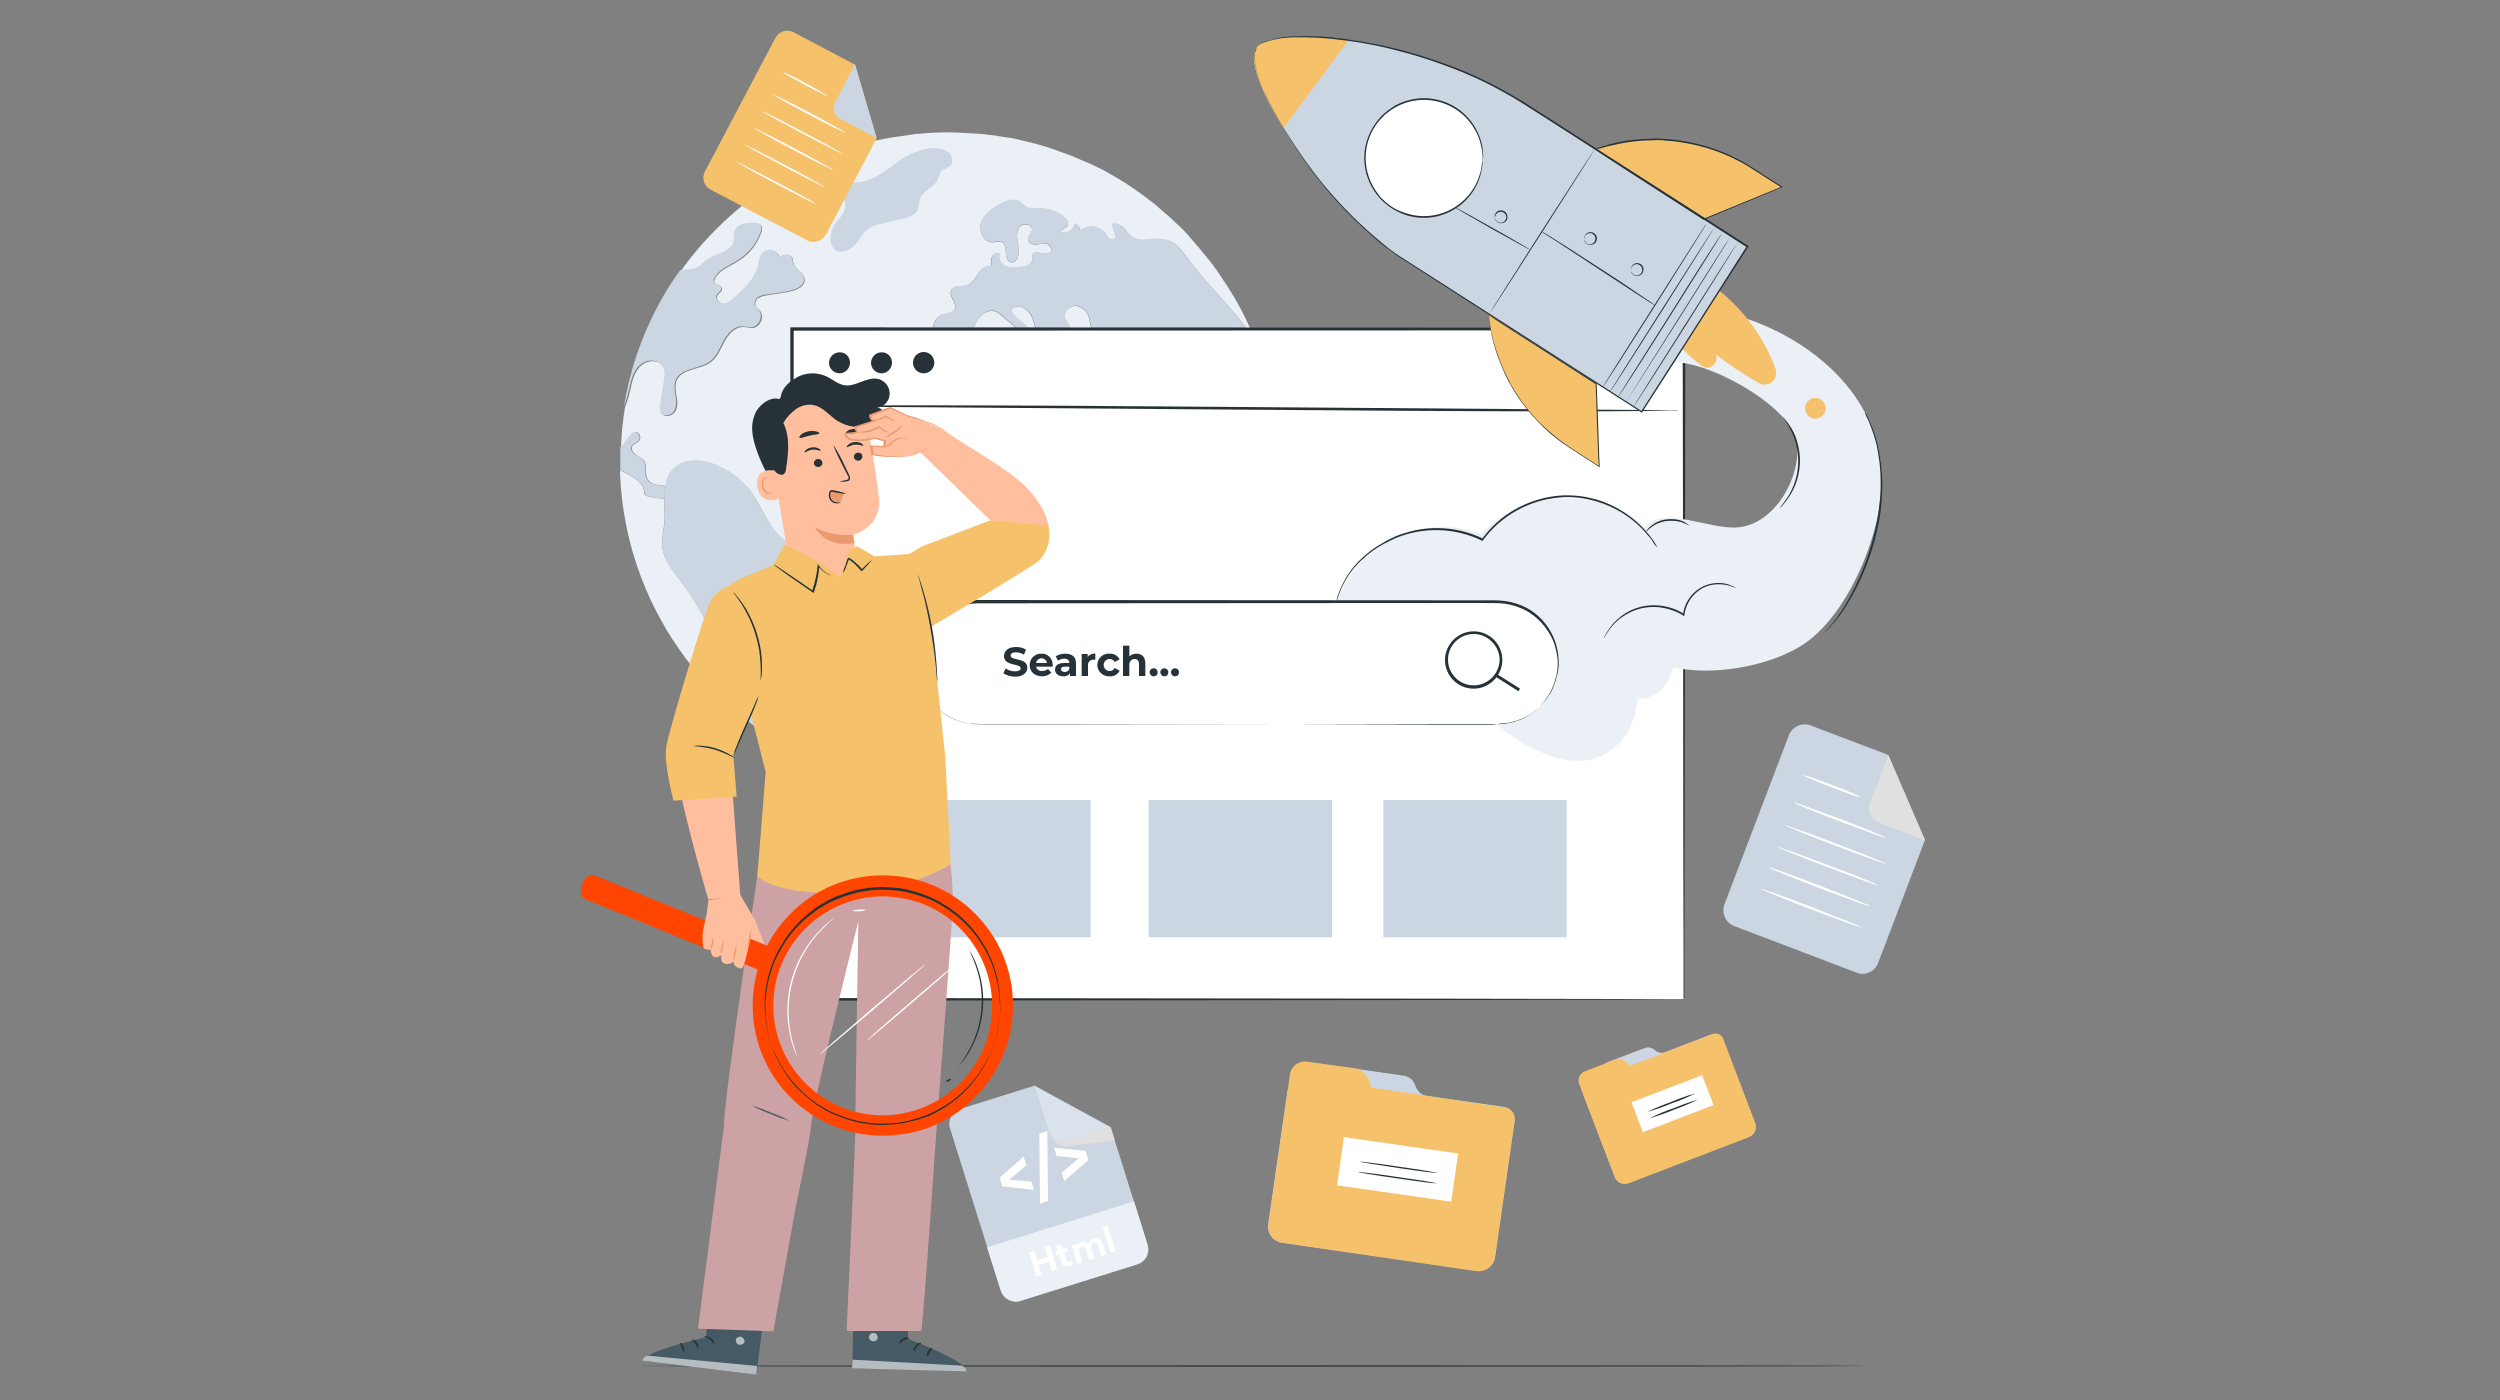 <?xml version="1.0" encoding="utf-8"?>
<!-- Generator: Adobe Illustrator 23.0.2, SVG Export Plug-In . SVG Version: 6.00 Build 0)  -->
<svg version="1.1" id="Layer_1" xmlns="http://www.w3.org/2000/svg" xmlns:xlink="http://www.w3.org/1999/xlink" x="0px" y="0px"
	 viewBox="0 0 750 420" style="enable-background:new 0 0 750 420;" xml:space="preserve">
<rect x="0" y="0" width="750" height="420" fill="#808080" stroke="none"/>
<style type="text/css">
	.st0{fill:#FF725E;}
	.st1{fill:#EAF0F6;}
	.st2{fill:#ff4500;}
	.st3{fill:#FFFFFF;}
	.st4{fill:#EFF9F8;}
	.st5{fill:#CCA2A5;}
	.st6{fill:#263238;}
	.st7{fill:#CBD6E2;}
	.st8{fill:#00BDA5;}
	.st9{opacity:0.3;}
	.st10{fill:#253342;}
	.st11{fill:#455A64;}
	.st12{fill:#FAFAFA;}
	.st13{fill:#F5F5F5;}
	.st14{fill:#EBEBEB;}
	.st15{fill:#F5F1E8;}
	.st16{fill:none;}
	.st17{fill:#FFF8F6;}
	.st18{fill:#BDE1E5;}
	.st19{fill:#F3F4FF;}
	.st20{fill:#FFF2F0;}
	.st21{fill:#F6DDDF;}
	.st22{fill:#B7DBDF;}
	.st23{fill:#EDEEFF;}
	.st24{fill:#7C92B0;}
	.st25{fill:#C5D0DC;}
	.st26{fill:url(#SVGID_1_);}
	.st27{fill:url(#SVGID_2_);}
	.st28{fill:url(#SVGID_3_);}
	.st29{fill:url(#SVGID_4_);}
	.st30{fill:url(#SVGID_5_);}
	.st31{fill:#00B79F;}
	.st32{fill:#6A78CB;}
	.st33{fill:#FF7A59;}
	.st34{fill:#EFBC6B;}
	.st35{fill:#00A3F4;}
	.st36{fill:#E9F3F2;}
	.st37{fill:#E4EAF0;}
	.st38{fill:#DAEFF8;}
	.st39{fill:#EC545B;}
	.st40{fill:#009EB7;}
	.st41{fill:#F4F4F4;}
	.st42{fill:#DADADA;}
	.st43{opacity:0.6;}
	.st44{fill:#E49B85;}
	.st45{fill:#A46550;}
	.st46{opacity:0.71;fill:#6A78CB;enable-background:new    ;}
	.st47{opacity:0.5;fill:#6A78CB;enable-background:new    ;}
	.st48{fill:#FFB897;}
	.st49{fill:#E5936E;}
	.st50{opacity:0.2;}
	.st51{fill:#E9AF9D;}
	.st52{fill:#CCA2A5;enable-background:new    ;}
	.st53{fill:none;}
	.st54{fill-rule:evenodd;clip-rule:evenodd;fill:#6A78CB;}
	.st55{fill:#EFEFEF;}
	.st56{fill:#884842;}
	.st57{fill:#EC9A68;}
	.st58{fill:#E48565;}
	.st59{fill:#E5E5E5;}
	.st60{fill:#DA9D8A;}
	.st61{fill:#935037;}
	.st62{fill:#F6F6F6;}
	.st63{fill:#D5976A;}
	.st64{fill:#C5D0DC;enable-background:new    ;}
	.st65{fill:#E4EAF0;enable-background:new    ;}
	.st66{fill:#B18276;}
	.st67{fill:#DFA796;}
	.st68{fill:#FFFFFF;stroke:#000000;stroke-width:0.5;stroke-miterlimit:10;}
	.st69{fill:#DC9E8B;}
	.st70{fill:#CD8C80;}
	.st71{fill:#65463C;}
	.st72{fill:#E7907E;}
	.st73{fill:#DC8679;}
	.st74{fill:#6F4439;}
	.st75{fill:#F1B483;}
	.st76{fill:none;stroke:#E4EAF0;stroke-width:0.625;stroke-linecap:round;stroke-miterlimit:10;}
	.st77{fill:none;stroke:#E4EAF0;stroke-width:1.206;stroke-linecap:round;stroke-miterlimit:10;}
	.st78{fill:none;stroke:#E4EAF0;stroke-width:1.003;stroke-linecap:round;stroke-miterlimit:10;}
	.st79{fill:#C5D0DC;stroke:#282828;stroke-width:0.436;stroke-miterlimit:10;}
	.st80{fill:none;stroke:#232323;stroke-width:0.305;stroke-linecap:round;stroke-miterlimit:10;}
	.st81{fill:none;stroke:#263238;stroke-width:0.307;stroke-miterlimit:10;}
	.st82{fill:#6A78D1;}
	.st83{fill:#E7AA97;}
	.st84{fill:#D79584;}
	.st85{fill:url(#SVGID_6_);}
	.st86{fill:url(#SVGID_7_);}
	.st87{fill:url(#SVGID_8_);}
	.st88{fill:url(#SVGID_9_);}
	.st89{fill:url(#SVGID_10_);}
	.st90{fill:#F5C26B;}
	.st91{fill:#00A9FA;}
	.st92{fill:#E0F5FE;}
	.st93{fill:#F2545B;}
	.st94{fill:#FCE3E5;}
	.st95{fill:#00A4BD;}
	.st96{fill:#DF9582;}
	.st97{fill:#7C92B0;stroke:#FFFFFF;stroke-width:0.25;stroke-miterlimit:10;}
	.st98{fill:#E2A39D;}
	.st99{fill:#D58C89;}
	.st100{fill:#6F4C47;}
	.st101{fill:#E29781;}
	.st102{fill:#E4886E;}
	.st103{fill:#E0E0E0;}
	.st104{fill:none;stroke:#FFFFFF;stroke-width:0.5;stroke-miterlimit:10;}
	.st105{fill:#FFBE9D;}
	.st106{fill:#EB996E;}
	.st107{fill-rule:evenodd;clip-rule:evenodd;fill:#FFFFFF;}
	.st108{fill:#E89A77;}
	.st109{fill:#724940;}
	.st110{fill-rule:evenodd;clip-rule:evenodd;fill:#F5C26B;}
	.st111{fill-rule:evenodd;clip-rule:evenodd;fill:#263238;}
	.st112{fill:#F2A888;}
	.st113{fill:#AA6550;}
	.st114{fill:#E89D89;}
	.st115{fill:#DB9082;}
	.st116{fill-rule:evenodd;clip-rule:evenodd;fill:#EAF0F6;}
	.st117{fill-rule:evenodd;clip-rule:evenodd;fill:#ff4500;}
	.st118{fill-rule:evenodd;clip-rule:evenodd;fill:#FF725E;}
	.st119{fill:#B78876;}
	.st120{fill:#253342;enable-background:new    ;}
	.st121{fill:none;stroke:#CBD6E2;stroke-miterlimit:10;}
	.st122{fill:#FFFFFF;enable-background:new    ;}
	.st123{fill:none;stroke:#000000;stroke-width:0.12;stroke-miterlimit:10;}
	.st124{fill:none;stroke:#00BDA5;stroke-miterlimit:10;}
	.st125{fill:#EFAE92;}
	.st126{fill:#FFC8A9;}
	.st127{clip-path:url(#SVGID_14_);}
	.st128{opacity:0.4;}
	.st129{clip-path:url(#SVGID_16_);}
	.st130{opacity:0.8;}
	.st131{opacity:0.7;}
	.st132{opacity:0.5;}
	.st133{opacity:0.1;}
	.st134{fill:#F9A88F;}
	.st135{fill:#ED9B85;}
	.st136{fill:#664D42;}
	.st137{fill:#FFBF9D;}
	.st138{fill:#FF9A6C;}
	.st139{fill:#F9C99D;}
	.st140{fill:none;stroke:#EAF0F6;stroke-width:0.571;stroke-linecap:round;stroke-miterlimit:10;}
	.st141{fill:none;stroke:#EAF0F6;stroke-width:1.101;stroke-linecap:round;stroke-miterlimit:10;}
	.st142{fill:none;stroke:#EAF0F6;stroke-width:0.916;stroke-linecap:round;stroke-miterlimit:10;}
	.st143{fill:#CBD6E2;stroke:#282828;stroke-width:0.398;stroke-miterlimit:10;}
	.st144{fill:none;stroke:#232323;stroke-width:0.279;stroke-linecap:round;stroke-miterlimit:10;}
	.st145{fill:#020202;}
	.st146{fill:#FFFFFF;stroke:#020202;stroke-width:0.25;stroke-miterlimit:10;}
	.st147{fill:#FFFFFF;stroke:#020202;stroke-miterlimit:10;}
	.st148{fill:#FFFFFF;stroke:#020202;stroke-width:0.5;stroke-miterlimit:10;}
	.st149{fill:#C69481;}
	.st150{fill:#936457;}
	.st151{fill:#EFA8A0;}
	.st152{fill:#E5958F;}
</style>
<rect x="-0.2" y="0.3" class="st16" width="750" height="420"/>
<g>
	<g id="freepik--background-complete--inject-32">
		<path class="st7" d="M557,291.8l-36.8-14c-2.5-1-3.8-3.8-2.9-6.4l19.4-50.9c1-2.5,3.8-3.8,6.4-2.9l23.4,8.9l11,25.5L563.4,289
			C562.4,291.5,559.6,292.8,557,291.8C557,291.8,557,291.8,557,291.8z"/>
		<path class="st103" d="M566.5,226.6l-5.5,14.3c-0.9,2.4,0.3,5,2.7,5.9c0,0,0,0,0,0l13.8,5.3L566.5,226.6z"/>
		<path class="st3" d="M558.1,239.1c-0.1,0.2-3.9-1.1-8.6-2.9c-4.7-1.8-8.5-3.4-8.4-3.6c0.1-0.2,3.9,1.1,8.6,2.9
			C554.4,237.3,558.2,238.9,558.1,239.1z"/>
		<path class="st3" d="M566,251.4c-0.1,0.2-6.4-2.1-14.1-5c-7.7-2.9-14-5.5-13.9-5.7c0.1-0.2,6.4,2.1,14.1,5
			C559.9,248.7,566.1,251.2,566,251.4z"/>
		<path class="st3" d="M566,259.2c-0.1,0.2-7-2.3-15.4-5.5s-15.2-6-15.1-6.1c0.1-0.2,7,2.3,15.4,5.5S566,259,566,259.2z"/>
		<path class="st3" d="M563.5,265.6c-0.1,0.2-7-2.3-15.4-5.5s-15.2-6-15.2-6.1c0.1-0.2,7,2.3,15.4,5.5
			C556.8,262.6,563.6,265.4,563.5,265.6z"/>
		<path class="st3" d="M561.1,271.9c-0.1,0.2-7-2.3-15.4-5.5c-8.4-3.2-15.2-6-15.1-6.2s7,2.3,15.4,5.5
			C554.4,269,561.2,271.7,561.1,271.9z"/>
		<path class="st3" d="M558.7,278.3c-0.1,0.2-7-2.3-15.4-5.5c-8.4-3.2-15.2-6-15.2-6.2s7,2.3,15.4,5.5
			C552,275.4,558.7,278.1,558.7,278.3z"/>
		<path class="st13" d="M382.8,128.4c-0.1-1.1-0.2-2.2-0.4-3.3c-0.2-1.1-0.3-2.3-0.5-3.5c0.2,1.2,0.4,2.3,0.5,3.5
			C382.6,126.2,382.6,127.3,382.8,128.4z"/>
		<path class="st1" d="M373.8,142.3c-1-2.2-1.2-4.6-1.8-6.9c-0.2-1.3-1-2.4-2.1-3.1c-0.8-0.2-1.6-0.4-2.5-0.6
			c-2.9-0.9-3.7-4.9-6.5-6.2c-0.9-0.3-1.8-0.5-2.8-0.6c-3.7-0.4-7.5-1.7-9.9-4.6c-0.7-1-1.4-2-2.3-2.8c-0.9-0.8-2.4-1.1-3.3-0.3
			c0.8,1.6,1.6,3.1,2.3,4.7c0.6,1.4,1.5,2.8,2.6,3.9c1.2,1.1,2.9,1.5,4.4,0.9c0.4-0.3,0.9-0.5,1.5-0.5c0.4,0.1,0.7,0.3,0.9,0.6
			c2,2.2,1.4,5.9-0.6,8.2c-2,2.3-4.9,3.4-7.7,4.6c-1,0.5-2,0.7-3.1,0.6c-1.9-0.4-3-2.5-3.5-4.4c-1.3-4.2-1.9-8.7-4.5-12.3
			c-0.9-1-1.7-2.2-2.4-3.4c-0.5-1.4-0.4-3-1.3-4.3c-0.8-1.2-2.7-2.1-2.9-3.6c0-1.1,0.7-2.1,1.8-2.5c1-0.5,2.1-0.6,3.2-1
			c0.4-0.2,0.9-0.5,0.9-0.9c0-0.7-0.9-0.9-1.1-1.5c-0.3-0.6,0.5-1.3,0.8-2c0.6-1.5-0.9-3.1-2.5-3.7s-3.4-1.1-4.1-2.6
			c-0.3-0.7-0.4-1.5-0.5-2.2c-0.3-2-1.7-3.5-3.7-4c-1.9-0.3-4,1.4-3.7,3.3c0.2,1,1,1.9,1.4,2.8c0.4,1,0.3,2.4-0.7,2.7
			c-1.6,0.5-3.2-2.5-4.6-1.5c0.6,1.9,1.1,3.8,1.7,5.8c-2.2,1.1-4.7-0.9-5.7-3.1c-0.9-2.2-1-4.8-2.1-7c-1.1-2.2-4-3.8-5.9-2.2
			c-0.1,2.8,3.6,3.9,5.2,6.2c1.2,1.6,1,4.3-0.7,5.3c-1.7,1-4.5-0.8-3.8-2.7c0.2-0.7,0.8-1.2,0.8-1.9c0.1-0.9-0.7-1.6-1.3-2.1
			l-3.1-2.6c-0.6-0.6-1.4-1.1-2.2-1.4c-2.2-0.6-4.3,1.1-5.4,3c-1.1,1.9-1.8,4.2-3.4,5.8c-2.3,2.3-6.6,2.5-8.7,0
			c-2.1-2.5-1-7.1,2.1-7.9c1.2-0.3,2.7-0.3,3.3-1.3c1.1-1.9-2-4.2-0.9-6.1c0.8-1.4,3-0.8,4.6-1.3c1.6-0.5,2.5-2.1,3.4-3.4
			c0.9-1.4,2.4-2.7,4-2.4c-0.2-0.9-0.2-1.9,0.2-2.8c0.4-0.9,1.5-1.3,2.4-0.9c0,0,0,0,0,0c-0.8,1.3,0.2,3.1,1.6,3.8
			c1.5,0.5,3,0.6,4.5,0.3c1.5-0.2,3.4-0.7,3.6-2.3c0-0.5-0.1-1,0-1.5c0.7-1.8,4,0.7,5.4-0.8c0.7-0.8-0.1-2.1-1.1-2.4
			c-1-0.3-2.1,0.1-3.2,0.2c-1.1,0-2.4-0.5-2.4-1.6c0-1.1,1.1-1.8,1.2-2.8c0.2-1.8-2.8-2.2-3.8-0.8c-1,1.4-0.7,3.4-0.4,5.1
			c0.3,1.7,0.5,3.8-0.8,5c-0.5,0.8-2,0.4-2.4-0.5c-0.4-0.9-0.5-1.9-0.5-2.9c-0.1-1-0.5-2.1-1.5-2.4c-0.7-0.1-1.4,0-2.1,0.2
			c-2.7,0.3-4.6-3.2-3.8-5.8c0.9-2.6,3.3-4.3,5.7-5.6c1.8-1,3.9-1.9,5.7-0.9c0.8,0.5,1.4,1.2,2.2,1.7c1.4,0.8,3.1,0.5,4.7,0.5
			c2.5,0.1,4.9,1,6.8,2.7c0.7,0.6,1.4,1.7,0.8,2.5s-2.3,1-2,1.9c1.8,0.5,3.7-0.5,4.2-2.3c0-0.1,0.1-0.2,0.1-0.3
			c0.9,0.4,1.5,1.3,1.6,2.3c2.1-1.9,5.3-1.8,7.2,0.3c0.1,0.1,0.2,0.2,0.3,0.3c0.3,0.7,0.8,1.3,1.4,1.8c0.6,0.4,1.7,0.2,1.8-0.5
			c0-0.2,0-0.5-0.1-0.7c-0.4-1.1-0.8-2.1-1.1-3.2c1.5-0.8,3.2,0.4,4.2,1.8c3.7,4.9,6.3,1.9,11.4,2.7c3.5,0.5,5,2.8,7,5.5
			c6,8.3,14,15.1,19.5,23.8c0.6,0.9,1.1,1.8,1.6,2.8c-0.1-0.2-0.2-0.5-0.3-0.7c-2.1-5.6-4.8-11.1-8-16.2c-0.7-1.1-1.4-2.2-2.1-3.2
			c-0.4-0.7-0.9-1.3-1.3-2c-0.6-0.8-1.2-1.7-1.8-2.5c-0.5-0.7-1-1.3-1.5-1.9c-0.3-0.4-0.7-0.9-1.1-1.3c-0.4-0.5-0.8-1-1.2-1.5
			l-1.3-1.5c-0.1-0.2-0.3-0.3-0.4-0.5c-0.5-0.5-0.9-1-1.4-1.6c0-0.1-0.1-0.1-0.1-0.2c-0.1-0.1-0.3-0.3-0.4-0.4
			c-0.4-0.4-0.8-0.9-1.2-1.3c-0.7-0.7-1.4-1.4-2.1-2c-0.6-0.6-1.2-1.1-1.8-1.7s-1.1-1-1.6-1.4c-0.5-0.5-1.1-0.9-1.6-1.4
			s-1.3-1.1-2-1.7l0,0c-1.9-1.5-3.8-2.9-5.8-4.3c-0.5-0.3-1-0.7-1.5-1c-0.5-0.3-1-0.7-1.5-1c-0.5-0.3-1-0.6-1.5-0.9
			c-0.5-0.3-1-0.6-1.5-0.9s-0.8-0.5-1.3-0.7c-0.2-0.1-0.4-0.3-0.6-0.4c-0.9-0.5-1.8-1-2.7-1.4c-0.4-0.2-0.9-0.5-1.4-0.7
			s-1.2-0.6-1.8-0.8c-0.1-0.1-0.2-0.1-0.3-0.1c-0.5-0.3-1.1-0.5-1.6-0.7c-0.8-0.3-1.5-0.7-2.3-1c-0.8-0.3-1.7-0.7-2.6-1
			c-0.9-0.3-2-0.7-3-1.1s-2-0.7-3-1c-1-0.3-2-0.6-3.1-0.9c-2-0.5-4.1-1-6.2-1.5c-3.1-0.6-0.1,0-0.1,0c-0.8-0.2-1.6-0.3-2.4-0.4
			c-0.1,0-0.1,0-0.2,0c-0.3-0.1-0.7-0.1-1.1-0.2c-1.5-0.3-3-0.5-4.5-0.6l-0.5-0.1c-0.4-0.1-0.9-0.1-1.3-0.1c-1-0.1-2-0.2-3-0.2
			c-1-0.1-2.1-0.1-3.2-0.2c-1.1,0-2.2-0.1-3.3-0.1c-2.9,0-5.8,0.1-8.7,0.4c-0.7,0-1.4,0.1-2,0.2l-2.1,0.3c-0.7,0.1-1.4,0.2-2.1,0.3
			l-2.1,0.3c-0.6,0.1-1.2,0.2-1.8,0.3c-1.5,0.3-2.9,0.6-4.4,0.9c-0.7,0.2-1.3,0.3-2,0.5s-1.3,0.4-2,0.5c-1.1,0.3-2.2,0.7-3.3,1l0,0
			c-0.9,0.3-1.8,0.6-2.6,0.9c0,0-0.1,0-0.1,0c-0.9,0.3-1.8,0.6-2.6,1h-0.1c-0.8,0.3-1.6,0.6-2.4,1c-1,0.4-2,0.8-2.9,1.3
			c-0.8,0.4-1.6,0.8-2.4,1.1c-0.8,0.4-1.7,0.8-2.5,1.3l-0.1,0.1c-0.8,0.4-1.6,0.9-2.4,1.3c-0.8,0.4-1.6,0.9-2.4,1.4l0,0
			c-0.8,0.4-1.5,0.9-2.2,1.4c-0.3,0.2-0.5,0.4-0.8,0.5c-0.8,0.5-1.5,1-2.3,1.6c-0.9,0.6-1.8,1.3-2.8,2c-0.9,0.7-1.6,1.2-2.3,1.8
			c-4.4,3.5-8.5,7.4-12.3,11.6c-1.3,1.5-2.6,3-3.8,4.5c-1,1.3-2,2.6-3,4c-0.9,1.2-1.7,2.4-2.5,3.6c0.8-1.2,1.6-2.5,2.5-3.6l0.8-0.1
			c1.4,0,2.8-0.2,4.2-0.7c1.2-0.6,2-1.6,3.1-2.4c2.7-1.9,7.2-2.3,7.9-5.5c0.3-1.1-0.1-2.3,0.4-3.3c0.8-2,3.4-2.2,5.5-2.2
			c0.9,0,1.9,0.1,2.3,0.9c0.2,0.6,0.2,1.2-0.1,1.8c-1.3,3.7-3.8,6.8-7.2,8.8c-2.7,1.7-6.3,2.9-7,6c0.4,1,2.3,1,2.4,2.1
			c0.1,0.9-1,1.3-1.4,2.1c-0.6,1.1,0.8,2.5,2.1,2.5s2.4-1,3.3-1.9c2.8-2.7,5.8-5.5,6.9-9.2c0.4-1.5,0.6-3.4,1.8-4.4
			c1.4-1,3.3-0.6,4.2,0.7c0.2,0.2,0.3,0.5,0.4,0.8c1.2-0.7,3.2-1.2,3.8,0.1c0.1,0.5,0.2,1,0.3,1.5c0.4,2,3.1,2.9,3.4,4.9
			c0.3,2.3-2.7,3.5-5,3.9l-6.3,1c-0.9,0.1-1.8,0.4-2.6,0.8c-0.8,0.5-1.1,1.6-0.8,2.5c0.3,0.4,0.7,0.8,1.1,1.1
			c1.8,1.8,0.3,5.4-2.2,5.4c-0.8,0-1.7-0.3-2.5-0.3c-2.5-0.1-4.5,2.1-5.7,4.3c-1.2,2.2-2.1,4.7-4.1,6.2c-3.2,2.4-8.8,1.9-10.3,5.6
			c-0.6,1.5-0.3,3.2,0,4.8c0.3,1.6,0.4,3.4-0.6,4.7c-0.9,1.3-3.3,1.6-4,0.1c-0.2-0.7-0.3-1.4-0.1-2.1c0.4-2.3,0.7-4.6,1.1-6.9
			c0.3-1.7,0.5-3.6-0.5-5c-1.4-2-4.6-1.8-6.5-0.2c-1.8,1.6-2.6,4-3.1,6.4c-0.4,2.1-1,4.2-1.8,6.2l0,0c-0.3,1.9-0.6,3.9-0.8,5.9
			c-0.2,2-0.3,4-0.4,6.1c0.3-0.2,0.5-0.5,0.8-0.8c1-1,3-5.3,4.7-3.2c0.4,0.6,0.4,1.4,0,2c-0.5,0.7-1.6,0.9-2.1,1.6
			c-0.5,0.9,0.2,2,1,2.6c0.8,0.6,1.9,1,2.5,1.8c1.1,1.6,0.1,4.1,1.2,5.8c1,1.4,3,1.5,4.7,1.7l0.6,0.1c0.5-3.4,2.1-6.2,6.8-7.3
			c6.5-1.5,15,3.9,18.6,8.8c4.1,5.5,6,13.2,12.2,15.9c4.5,2,10.8,1.2,12.9,5.6c1.9,3.9-1.4,8.3-2,12.6c-0.3,2.9,0.6,5.7,0.8,8.6
			c0.2,2.9-0.6,6.2-3.3,7.4c-1.5,0.7-3.3,0.6-4.5,1.7c-2.1,2-0.4,6-2.4,8c-0.8,0.6-1.7,1.1-2.7,1.4c-4.7,2.4-4.5,9.2-2.4,14
			c0.1,0.2,0.2,0.3,0.2,0.5c29.6,17.7,66.4,18.7,96.9,2.5l0,0c3-1.6,5.9-3.4,8.7-5.3c4.3-2.9,8.4-6.2,12.3-9.7
			c2.6-2.5,5.1-5.1,7.5-7.8c1.7-1.9,3.2-3.9,4.7-5.9c0.8-1,1.5-2.1,2.2-3.2c2.2-3.2,4.1-6.5,5.9-9.9c2.6-4.9,4.7-10.1,6.4-15.4
			c1.7-5.5,3-11.1,3.8-16.7c0.3-2.2,0.5-4.5,0.7-6.7c-1,1.1-2.5,1.7-4,1.8C376.7,146.4,374.7,144.4,373.8,142.3z"/>
		<path class="st1" d="M198.7,164.1c-0.3-2.8,0.6-5.7,0.7-8.5c0-2-0.1-4-0.1-6c-1.7-0.1-3.4-0.3-5-0.7c-0.3-0.1-0.7-0.2-0.9-0.5
			c-0.2-0.3-0.2-0.7-0.2-1c-0.1-2.2-2.3-3.7-4.2-4.8c-1-0.6-2-1.1-3-1.5c0,0.2,0,0.5,0,0.7c0.4,10.7,2.5,21.3,6.3,31.3
			c1.7,4.5,3.7,8.8,6,12.9c1,1.8,2,3.6,3.1,5.3c1.4,2.1,2.8,4.2,4.4,6.3c1.5,2,3,3.8,4.6,5.6c2.2,2.5,4.5,4.9,7,7.2
			c2.2,2,4.4,4,6.8,5.8c-5.4-14.5-10.5-29.2-19.7-41.5C202,171.4,199.2,168.1,198.7,164.1z"/>
		<path class="st13" d="M185.9,136.4c0,0.6,0,1.2,0,1.8s0,1,0,1.4c0-0.5,0-1,0-1.4S185.9,137,185.9,136.4z"/>
		<g class="st43">
			<path class="st13" d="M229.6,220.2c0.8,0.6,1.7,1.1,2.5,1.6l1.8,1.1l-1.8-1.1C231.3,221.3,230.5,220.7,229.6,220.2z"/>
		</g>
		<path class="st7" d="M313.2,214c-0.6,0-1.2-0.1-1.8-0.2c-1.9-0.3-3.5-1.6-4.4-3.3c-0.5-1.4-0.8-2.8-0.8-4.3c0-1-0.1-2-0.3-2.9
			c-0.5-1.7-1.3-3.3-2.3-4.7c-2.3-3.2-3.4-7.2-3.1-11.1v-0.6c-0.5-17.4-5.4-31.4-14-40.7c-1.1-1.4-2.6-2.4-4.2-3
			c-2-0.5-4.2,0.2-5.4,1.9c-0.3,0.4-0.6,0.9-0.8,1.3c-0.4,0.8-0.8,1.4-1.4,2c-1,0.8-2.2,1.2-3.5,0.9c-1.8-0.3-3.4-1.4-4.3-3
			c-1.5-2.7-1.3-6-1-8.7l0.9-10.8c0.1-1.7,0.3-3.9,1.7-5.5c1.1-1.1,2.5-1.9,4-2.3c1.1-0.3,2.1-0.8,3.1-1.5c1.7-1.3,2.5-3.3,3.3-5.5
			c0.4-1.2,0.9-2.4,1.6-3.6c1.3-2.1,3.7-3.3,6.2-3c1,0.1,1.8,0.7,2.3,1.5c0.8-1.7,2.2-3.1,4-3.7c3.6-1,7.9,1.8,12.1,4.5
			c3.8,2.5,7.5,4.8,10.3,4.3c0.7-0.1,1.4-0.3,2.2-0.5c1.5-0.5,3.1-0.7,4.6-0.6c4.1,0.6,6.3,5.1,7.6,9l6.7,18.8
			c0.8,2.3,1.9,4.9,4.2,5.8c0.9,0.3,1.9,0.4,2.8,0.4c1,0,2,0.1,2.9,0.4c1.7,0.6,2.9,2.1,3.1,3.8c0.6,3.1-1,7.2-3.6,9.5l0,0
			c-1.3,1-2.6,2-4,2.9c-3,2.1-5.9,4-7.2,7.3c-0.6,1.8-0.9,3.6-0.8,5.5c0,2-0.3,4-1,5.9c-0.8,1.6-1.7,3-2.9,4.3
			c-0.7,0.8-1.4,1.6-2,2.5c-2.2,3.3-2.8,7.3-3.3,11.2c-0.1,0.5-0.1,1-0.2,1.5c-0.7,4.4-1.8,9.2-5.4,12.2
			C317.4,213.2,315.3,214,313.2,214z"/>
		<g class="st43">
			<path class="st13" d="M186,134.1L186,134.1c0,0.2,0,0.4,0,0.5c0,0.6,0,1.2,0,1.8c0-0.6,0-1.2,0-1.8
				C185.9,134.4,185.9,134.3,186,134.1z"/>
		</g>
		<g class="st43">
			<path class="st13" d="M185.9,139.6c0,0.5,0,1,0,1.4l0,0C185.9,140.6,185.9,140.1,185.9,139.6z"/>
		</g>
		<path class="st7" d="M199.5,145.8l-0.6-0.1c-1.7-0.2-3.8-0.3-4.7-1.7c-1.1-1.7,0-4.2-1.2-5.8c-0.6-0.9-1.6-1.2-2.5-1.8
			c-0.8-0.6-1.6-1.7-1-2.6c0.4-0.8,1.5-0.9,2.1-1.6c0.4-0.6,0.4-1.4,0-2c-1.8-2.1-3.8,2.2-4.7,3.2c-0.3,0.3-0.5,0.5-0.8,0.8l0,0
			c0,0.2,0,0.4,0,0.5c0,0.6,0,1.2,0,1.8c0,0.6,0,1.2,0,1.8s0,1,0,1.4s0,1,0,1.4c1.1,0.4,2.1,0.9,3,1.5c1.9,1.1,4.1,2.6,4.2,4.8
			c0,0.4,0,0.7,0.2,1c0.2,0.3,0.6,0.4,0.9,0.5c1.6,0.4,3.3,0.6,5,0.7"/>
		<path class="st7" d="M199.3,149.6c0,2,0.2,4.1,0.1,6c0,2.9-1,5.7-0.7,8.5c0.4,4,3.2,7.3,5.7,10.5c9.2,12.3,14.3,27.1,19.7,41.5
			l0,0c1,0.8,2,1.6,3,2.3c0.8,0.6,1.6,1.2,2.5,1.7c0.8,0.6,1.7,1.1,2.5,1.6l1.8,1.1c-0.1-0.2-0.2-0.3-0.2-0.5
			c-2.2-4.8-2.3-11.6,2.4-14c1-0.3,1.9-0.8,2.7-1.4c2.1-2,0.4-6,2.4-8c1.2-1.1,3-1,4.5-1.7c2.6-1.2,3.5-4.6,3.3-7.4
			c-0.2-2.9-1.2-5.7-0.8-8.6c0.5-4.3,3.9-8.7,2-12.6c-2.2-4.4-8.5-3.7-12.9-5.6c-6.3-2.7-8.2-10.4-12.3-15.9
			c-3.6-4.9-12.1-10.2-18.6-8.8c-4.7,1.1-6.3,3.9-6.8,7.3"/>
		<path class="st7" d="M192.1,109.4c1.8-1.6,5-1.8,6.5,0.2c1,1.4,0.8,3.3,0.5,5c-0.4,2.3-0.7,4.6-1.1,6.9c-0.2,0.7-0.1,1.4,0.1,2.1
			c0.7,1.5,3.1,1.2,4-0.1c0.9-1.3,0.8-3.1,0.6-4.7c-0.3-1.6-0.6-3.3,0-4.8c1.6-3.7,7.1-3.2,10.3-5.6c2-1.5,2.9-4,4.1-6.2
			c1.2-2.2,3.2-4.4,5.7-4.3c0.8,0,1.7,0.3,2.5,0.3c2.5-0.1,3.9-3.7,2.2-5.4c-0.4-0.3-0.7-0.7-1-1.1c-0.3-0.9,0-1.9,0.8-2.5
			c0.8-0.5,1.7-0.8,2.6-0.8l6.3-1c2.3-0.4,5.3-1.6,5-3.9c-0.3-2-3-2.9-3.4-4.9c0-0.5-0.1-1-0.3-1.5c-0.6-1.3-2.6-0.8-3.8-0.1
			c-0.6-1.6-2.3-2.4-3.9-1.9c-0.3,0.1-0.5,0.2-0.7,0.4c-1.3,1-1.4,2.8-1.8,4.4c-1,3.8-4,6.6-6.9,9.2c-1,0.9-2,1.8-3.3,1.9
			c-1.3,0.1-2.7-1.3-2.1-2.5c0.4-0.8,1.5-1.2,1.4-2.1c-0.2-1.1-2.1-1-2.4-2.1c0.8-3.1,4.3-4.4,7-6c3.3-2,5.9-5.1,7.2-8.8
			c0.3-0.6,0.3-1.2,0.1-1.8c-0.4-0.8-1.5-0.9-2.3-0.9c-2.1,0-4.7,0.3-5.5,2.2c-0.4,1-0.1,2.2-0.4,3.3c-0.7,3.3-5.2,3.6-7.9,5.5
			c-1.1,0.8-1.9,1.8-3.1,2.4c-1.3,0.5-2.7,0.7-4.2,0.7l-0.8,0.1c-0.9,1.2-1.7,2.4-2.5,3.6c-0.8,1.2-1.6,2.5-2.3,3.7
			c-3.5,6-6.4,12.4-8.6,19.1c-0.8,2.3-1.4,4.7-2,7.1s-1.1,4.9-1.5,7.3c0.8-2,1.4-4.1,1.8-6.2C189.5,113.5,190.2,111,192.1,109.4z"/>
		<path class="st7" d="M274.9,63.7c0.9-1.2,0.7-3,1.3-4.4c1-2.3,4.1-3.2,5.2-5.5c0.4-0.9,0.5-2,1.2-2.6c0.7-0.7,1.5-0.7,2.2-1.2
			c1.5-1.1,0.9-3.7-0.7-4.6c-3.9-2.5-11,0.4-14.3,2.8c-4.3,3.1-8.5,6.9-14.2,6.5c-1.6-0.1-3.2-0.5-4.7,0c-1.5,0.5-2.4,2.8-1.1,3.7
			c0.7,0.5,1.7,0.4,2.5,0.8c1.5,0.7,1.6,2.8,0.9,4.3c-0.7,1.5-2,2.6-2.9,4c-0.8,1.3-1.2,2.9-1.1,4.5c0,1.1,0.5,2.2,1.3,2.9
			c1.8,1.4,4.5,0.2,6-1.5c1.5-1.7,2.6-3.9,4.5-5.1c1-0.5,2.1-0.9,3.2-1.1l7.5-1.8C272.8,65.1,274,64.5,274.9,63.7z"/>
		<g class="st43">
			<path class="st13" d="M383.2,136.8c0-1.4-0.1-2.8-0.1-4.2C383.1,134,383.2,135.4,383.2,136.8c0,0.5,0,0.9,0,1.4
				c0,2.2-0.1,4.3-0.2,6.5c0.1-2.2,0.2-4.3,0.2-6.5C383.2,137.7,383.2,137.3,383.2,136.8z"/>
		</g>
		<g class="st43">
			<path class="st13" d="M377,103.7c0.5,1.2,0.9,2.5,1.3,3.8C377.9,106.2,377.5,105,377,103.7L377,103.7L377,103.7z"/>
		</g>
		<path class="st7" d="M383.2,136.8c0-1.4-0.1-2.8-0.1-4.2c-0.1-1.4-0.2-2.8-0.3-4.2c-0.1-1.1-0.2-2.2-0.4-3.3
			c-0.2-1.1-0.3-2.3-0.5-3.5c-0.6-3.5-1.3-6.9-2.3-10.2c-0.4-1.3-0.8-2.6-1.2-3.8c-0.4-1.3-0.9-2.5-1.3-3.8l0,0l0,0
			c-0.5-0.9-1-1.9-1.6-2.8c-5.5-8.7-13.4-15.5-19.5-23.8c-2-2.7-3.5-4.9-7-5.5c-5.2-0.8-7.8,2.1-11.4-2.7c-1-1.3-2.7-2.5-4.2-1.8
			c0.4,1,0.8,2.1,1.1,3.2c0.1,0.2,0.1,0.5,0.1,0.7c-0.1,0.7-1.2,0.9-1.8,0.5c-0.6-0.5-1-1.1-1.4-1.8c-1.7-2.2-4.9-2.6-7.1-0.9
			c-0.1,0.1-0.2,0.2-0.3,0.3c-0.1-1-0.7-1.9-1.6-2.3c-0.3,1.8-2.1,3.1-3.9,2.8c-0.1,0-0.2,0-0.3-0.1c-0.3-0.9,1.4-1.1,2-1.9
			c0.6-0.8-0.1-1.8-0.8-2.5c-1.9-1.7-4.3-2.6-6.8-2.7c-1.6,0-3.3,0.3-4.7-0.5c-0.8-0.5-1.4-1.2-2.2-1.7c-1.7-1-3.9-0.1-5.7,0.9
			c-2.4,1.3-4.9,3-5.7,5.6c-0.9,2.6,1,6.1,3.8,5.8c0.7-0.2,1.4-0.3,2.1-0.2c1,0.3,1.4,1.4,1.5,2.4c-0.1,1,0.1,2,0.5,2.9
			c0.5,0.9,1.9,1.3,2.4,0.5c1.3-1.2,1.1-3.3,0.8-5s-0.7-3.7,0.4-5.1c1-1.4,4-1,3.8,0.8c-0.1,1-1.3,1.8-1.2,2.8c0,1,1.3,1.6,2.4,1.6
			s2.1-0.4,3.2-0.2s1.9,1.6,1.1,2.4c-1.3,1.5-4.7-1-5.4,0.8c-0.2,0.5,0,1,0,1.5c-0.1,1.5-2,2.1-3.6,2.3c-1.5,0.3-3.1,0.2-4.5-0.3
			c-1.4-0.7-2.3-2.5-1.5-3.8c-0.9-0.4-2,0-2.4,0.9c0,0,0,0,0,0c-0.3,0.9-0.4,1.9-0.2,2.8c-1.6-0.4-3.1,1-4,2.4
			c-0.9,1.4-1.8,3-3.4,3.4c-1.6,0.5-3.8-0.2-4.6,1.3c-1.1,1.9,2,4.2,0.9,6.1c-0.6,1-2.1,1-3.3,1.3c-3.1,0.9-4.2,5.5-2.1,7.9
			s6.4,2.3,8.7,0c1.6-1.6,2.2-3.9,3.4-5.8c1.1-1.9,3.3-3.7,5.4-3c0.8,0.3,1.6,0.8,2.2,1.4l3.1,2.6c0.7,0.6,1.4,1.3,1.3,2.1
			c-0.1,0.7-0.6,1.3-0.8,1.9c-0.7,1.9,2.1,3.7,3.8,2.7c1.7-1,1.9-3.7,0.7-5.3c-1.6-2.2-5.3-3.4-5.2-6.2c1.9-1.5,4.8,0.1,5.9,2.2
			c1.1,2.2,1.1,4.7,2.1,7c0.9,2.2,3.5,4.2,5.7,3.1c-0.6-1.9-1.1-3.9-1.7-5.8c1.4-1,3,2,4.6,1.5c1-0.3,1.1-1.8,0.7-2.7
			s-1.2-1.8-1.4-2.8c-0.3-1.9,1.8-3.6,3.7-3.3c1.9,0.5,3.4,2.1,3.7,4c0.1,0.8,0.2,1.5,0.5,2.2c0.7,1.5,2.6,2,4.1,2.6
			s3.1,2.2,2.5,3.7c-0.3,0.7-1,1.3-0.8,2s1.1,0.9,1.1,1.5c0,0.4-0.5,0.7-0.9,0.9c-1,0.4-2.2,0.6-3.2,1c-1,0.4-1.7,1.4-1.8,2.5
			c0.1,1.6,2,2.3,2.9,3.6c0.9,1.3,0.7,2.9,1.3,4.3c0.6,1.2,1.4,2.4,2.4,3.4c2.6,3.5,3.2,8.1,4.5,12.3c0.6,1.9,1.6,4,3.5,4.4
			c1.1,0.1,2.2-0.1,3.1-0.6c2.8-1.1,5.7-2.3,7.7-4.6c2-2.3,2.6-6,0.6-8.2c-0.2-0.3-0.6-0.5-0.9-0.6c-0.5,0-1,0.2-1.5,0.5
			c-1.5,0.6-3.2,0.2-4.4-0.9c-1.1-1.1-2-2.4-2.6-3.9c-0.8-1.5-1.5-3.1-2.3-4.7c0.9-0.8,2.4-0.4,3.3,0.3c0.9,0.9,1.6,1.8,2.3,2.8
			c2.3,2.9,6.2,4.2,9.9,4.6c1,0.1,1.9,0.2,2.8,0.6c2.8,1.3,3.6,5.4,6.5,6.2c0.8,0.1,1.7,0.3,2.5,0.6c1.1,0.7,1.9,1.8,2.1,3.1
			c0.6,2.3,0.9,4.7,1.8,6.9c0.9,2.2,2.9,4.2,5.3,4.2c1.5,0,2.9-0.7,4-1.8l0,0c0.1-2.2,0.2-4.3,0.2-6.5
			C383.2,137.7,383.2,137.3,383.2,136.8z"/>
		<path class="st7" d="M343.2,177.8c-1.5,0.3-1.8,1.1-2.6,2.2c-1,1.4-2.5,2.8-3.5,4.2c-1.6,2.4-0.2,6.1-2.3,8.1
			c-0.4,0.4-1,0.7-1.4,1.1c-0.8,1.1-0.6,2.6,0.5,3.4c1.1,0.7,2.5,0.8,3.7,0.1c1.1-0.7,1.9-1.8,2.3-3.1c0.1-0.9,0.5-1.8,1.1-2.5
			c1.2-1.1,3.1-0.3,4.7-0.5C352.6,189.9,349.7,176.5,343.2,177.8z"/>
		<path class="st7" d="M341.3,379.3l-35.2,11c-2.4,0.8-5-0.6-5.8-3L285,338.5c-0.8-2.4,0.6-5,3-5.8l22.3-7l22.9,12.5l11.1,35.4
			C345.1,375.9,343.7,378.5,341.3,379.3z"/>
		<path class="st1" d="M296.1,374.2l44.1-13.8l0,0l4,12.8c0.8,2.6-0.6,5.3-3.2,6.1l-34.8,10.9c-2.5,0.8-5.2-0.6-6-3.1L296.1,374.2
			L296.1,374.2z"/>
		<path class="st3" d="M315,373.8l2.2,7.1l-1.6,0.5l-0.9-2.9l-3.1,1l0.9,2.9l-1.6,0.5l-2.2-7.1l1.6-0.5l0.9,2.8l3.1-1l-0.9-2.8
			L315,373.8z"/>
		<path class="st3" d="M322,379.1c-0.3,0.4-0.7,0.6-1.1,0.7c-0.9,0.4-2,0-2.4-0.9c-0.1-0.1-0.1-0.3-0.1-0.4l-0.7-2.2l-0.8,0.3
			l-0.4-1.2l0.8-0.3l-0.4-1.3l1.5-0.5l0.4,1.3l1.3-0.4l0.4,1.2l-1.3,0.4l0.7,2.2c0,0.4,0.4,0.6,0.7,0.6c0.1,0,0.1,0,0.2,0
			c0.2-0.1,0.4-0.2,0.5-0.4L322,379.1z"/>
		<path class="st3" d="M330.9,373.2l1,3.1l-1.5,0.5l-0.9-2.9c-0.3-0.9-0.8-1.2-1.4-1c-0.6,0.2-1,0.8-0.7,1.8l0.9,2.8l-1.5,0.5
			l-0.9-2.9c-0.3-0.9-0.8-1.2-1.4-1c-0.6,0.2-1,0.8-0.7,1.8l0.9,2.7l-1.5,0.5l-1.7-5.5l1.5-0.4l0.2,0.6c0.3-0.6,0.8-1.1,1.4-1.2
			c0.7-0.2,1.5-0.1,2,0.4c0.3-0.7,0.9-1.3,1.6-1.5C329.2,371,330.3,371.5,330.9,373.2z"/>
		<path class="st3" d="M330.8,368.3l1.5-0.5l2.4,7.5l-1.5,0.5L330.8,368.3z"/>
		<path class="st3" d="M307.9,349.6l-5.1,4.3l6.6,0.6l0.8,2.5l-9.5-1.1l-0.8-2.6l7.2-6.3L307.9,349.6z"/>
		<path class="st3" d="M311.8,340.1l2.4-0.8l0.2,21l-2.4,0.8L311.8,340.1z"/>
		<path class="st3" d="M325.7,345.3l0.8,2.7l-7.2,6.3l-0.8-2.5l5.1-4.3l-6.6-0.7l-0.8-2.5L325.7,345.3z"/>
		<g class="st9">
			<path class="st3" d="M310.4,325.7l4.3,13.7c0.7,2.3,3.1,3.5,5.4,2.8l13.2-4.1L310.4,325.7z"/>
		</g>
		<path class="st103" d="M315.2,340.6c0.7,2.1,2.8,3.5,5,3.3c0.2,0,0.3,0,0.5,0c1.8-0.2,13.8-1.8,13.7-2l-1.2-3.7l-13.2,4.1
			C320.1,342.3,316.7,343.2,315.2,340.6z"/>
	</g>
	<g id="freepik--Floor--inject-32">
		<path class="st6" d="M560.1,409.8c0,0.1-82.6,0.2-184.5,0.2s-184.5-0.1-184.5-0.2s82.6-0.2,184.6-0.2S560.1,409.6,560.1,409.8z"/>
	</g>
	<g id="freepik--Window--inject-32">
		<rect x="237.5" y="98.6" class="st3" width="267.6" height="201.1"/>
		<path class="st6" d="M505.1,299.7c0,0,0-0.3,0-0.9c0-0.6,0-1.5,0-2.8c0-2.4,0-6,0-10.7c0-9.4-0.1-23.1-0.1-40.6
			c0-35-0.1-85.3-0.2-146l0.4,0.4l-267.6,0.1l0,0l0.5-0.5c0,72.3,0,140.8,0,201.1l-0.4-0.4l193.1,0.2l54.9,0.1l14.6,0.1h3.8h1l0,0
			H504h-3.7l-14.5,0.1l-54.8,0.1l-193.4,0.2h-0.5v-0.4c0-60.3,0-128.8,0-201.1v-0.5h0.5l267.6,0.1h0.4v0.4
			c-0.1,60.9-0.1,111.2-0.2,146.3c0,17.5-0.1,31.2-0.1,40.6c0,4.6,0,8.2,0,10.6c0,1.2,0,2.1,0,2.7S505.1,299.7,505.1,299.7z"/>
		<path class="st6" d="M503.8,123.2c-0.2,0-0.4,0-0.7,0h-2l-7.6,0.1c-6.6,0.1-16.2,0.1-28.1,0.1c-23.7,0-56.4-0.2-92.6-0.5
			l-92.6-0.7l-28.1-0.2l-7.6-0.1l-2-0.1c-0.2,0-0.4,0-0.7,0c0.2,0,0.4-0.1,0.7,0h2l7.6-0.1c6.6-0.1,16.2-0.1,28.1-0.1
			c23.7,0,56.4,0.2,92.6,0.5l92.6,0.7l28.1,0.2l7.6,0.1h2C503.3,123.2,503.6,123.2,503.8,123.2z"/>
		<path class="st6" d="M255,108.8c0,1.7-1.4,3.2-3.1,3.2c-1.7,0-3.2-1.4-3.2-3.1c0-1.7,1.4-3.2,3.1-3.2c0,0,0,0,0,0
			C253.6,105.6,255,107,255,108.8z"/>
		<path class="st6" d="M267.6,108.8c0,1.7-1.4,3.2-3.1,3.2c-1.7,0-3.2-1.4-3.2-3.1c0-1.7,1.4-3.2,3.1-3.2c0,0,0,0,0,0
			C266.2,105.6,267.6,107,267.6,108.8z"/>
		<circle class="st6" cx="277.1" cy="108.8" r="3.2"/>
		<rect x="272.2" y="240" class="st7" width="55" height="41.2"/>
		<rect x="344.6" y="240" class="st7" width="55" height="41.2"/>
		<rect x="415" y="240" class="st7" width="55" height="41.2"/>
	</g>
	<g id="freepik--Rocket--inject-32">
		<path class="st1" d="M564.5,141.9c-1.7-31-34.1-46.7-50.7-48.7l-13.3,15.6c10.7-1.6,37.3,13.2,38.6,24
			c1.3,10.7-6.9,24.5-17.7,25.4c-8.5,0.8-22.6-6.7-27.9-0.2c-13.6-12.1-36.7-11.1-49.2,2.1c-17.6-6.3-37,2.9-43.3,20.5
			c-0.9,2.5-1.5,5.1-1.8,7.7l49.9,29c0,0,20.8,18.7,35,7.2c4.8-3.9,6.7-9.6,7.2-15c0.9,0.1,1.9,0.1,2.8-0.2c3.6-1,6.3-4.2,7.5-7.7
			c0.2-0.5,0.3-0.9,0.4-1.4c12.1,2.7,28.7-0.4,38.4-6.5C554.6,184.9,565.4,158.5,564.5,141.9z"/>
		<path class="st6" d="M497,164.1c0,0-0.1-0.1-0.2-0.2l-0.5-0.7c-0.2-0.3-0.5-0.7-0.8-1.2c-0.3-0.4-0.7-1-1.2-1.5
			c-2.7-3.2-6-5.9-9.7-7.8c-2.5-1.3-5.3-2.3-8.1-2.9c-3.2-0.7-6.6-0.9-9.9-0.4c-7.6,0.9-14.6,4.6-19.7,10.2c-0.7,0.8-1.4,1.7-2,2.5
			l-0.1,0.2l-0.2-0.1c-8-3.9-17.3-4.2-25.6-0.9c-1.4,0.6-2.7,1.3-4.1,2c-2.4,1.3-4.6,3-6.5,4.8c-2.9,2.7-5.1,6-6.5,9.7
			c-0.3,0.6-0.4,1.2-0.6,1.7c-0.1,0.4-0.3,0.9-0.4,1.3l-0.2,0.8c0,0.1,0,0.2-0.1,0.3c0,0,0-0.1,0-0.3l0.2-0.8
			c0.1-0.4,0.2-0.9,0.3-1.3c0.1-0.5,0.3-1.1,0.6-1.8c1.4-3.7,3.6-7.1,6.5-9.9c2-1.9,4.2-3.6,6.6-4.9c1.3-0.8,2.7-1.5,4.1-2.1
			c1.5-0.6,3.1-1.1,4.7-1.5c7.2-1.7,14.7-0.9,21.3,2.3l-0.3,0.1c5.2-7.2,13.2-11.8,22.1-12.9c3.3-0.4,6.7-0.2,10,0.5
			c2.9,0.6,5.6,1.6,8.2,3c3.7,2,7,4.7,9.7,8c0.4,0.5,0.8,1,1.2,1.6c0.3,0.4,0.6,0.8,0.8,1.2c0.2,0.3,0.3,0.6,0.5,0.8
			C497,163.8,497,164,497,164.1z"/>
		<path class="st6" d="M506.7,157.6c-0.1,0.1-0.7-0.4-1.9-0.8c-0.7-0.3-1.4-0.4-2.1-0.5c-0.9-0.1-1.8-0.1-2.7,0
			c-0.9,0.1-1.8,0.4-2.6,0.7c-0.7,0.3-1.3,0.6-1.9,1.1c-1,0.7-1.5,1.4-1.6,1.3s0.1-0.2,0.3-0.5c0.3-0.4,0.7-0.8,1.1-1.1
			c0.6-0.5,1.2-0.9,1.9-1.2c1.7-0.8,3.6-1,5.5-0.8c0.8,0.1,1.5,0.3,2.2,0.6c0.5,0.2,0.9,0.5,1.3,0.8
			C506.6,157.4,506.7,157.6,506.7,157.6z"/>
		<path class="st6" d="M520.8,176.5c0,0-0.5-0.3-1.5-0.6c-1.4-0.5-2.8-0.7-4.3-0.6c-2.2,0.1-4.3,0.9-5.9,2.3
			c-2.1,1.7-3.4,4.2-3.8,6.9l0,0.4l-0.3-0.2c-1-0.7-2.1-1.2-3.3-1.6c-3-1.1-6.2-1.3-9.3-0.6c-2.5,0.6-4.8,1.8-6.8,3.4
			c-1.3,1.1-2.5,2.4-3.4,3.9c-0.7,1-0.9,1.7-1,1.6c0-0.2,0.1-0.3,0.2-0.5c0.2-0.4,0.4-0.9,0.7-1.3c2.3-3.8,6-6.6,10.3-7.6
			c4.4-1,9.1-0.2,12.9,2.2l-0.4,0.2c0.3-2.8,1.8-5.4,4-7.2c1.8-1.4,3.9-2.2,6.2-2.3c1.5-0.1,3,0.2,4.3,0.8c0.4,0.1,0.7,0.3,1.1,0.5
			C520.5,176.3,520.7,176.4,520.8,176.5z"/>
		<path class="st6" d="M559.5,123.7c0.1,0.2,0.3,0.4,0.4,0.6c0.2,0.4,0.6,1,0.9,1.9c1.1,2.3,1.9,4.7,2.5,7.2
			c0.9,3.7,1.3,7.4,1.4,11.2c0,2.2-0.1,4.5-0.3,6.7c-0.2,2.4-0.6,4.8-1.1,7.1c-1.8,8.2-4.9,16.1-9.4,23.3c-1.3,2.2-2.9,4.2-4.6,6.1
			c-0.6,0.7-1.1,1.2-1.5,1.5c-0.2,0.2-0.4,0.3-0.6,0.5c0.2-0.2,0.3-0.4,0.5-0.5c0.3-0.3,0.8-0.9,1.4-1.5c1.6-1.9,3.1-4,4.4-6.2
			c4.3-7.2,7.4-15,9.2-23.2c0.5-2.3,0.9-4.7,1.1-7c0.3-2.2,0.4-4.4,0.4-6.6c0-3.8-0.4-7.5-1.2-11.2c-0.6-2.5-1.4-4.8-2.4-7.2
			c-0.3-0.8-0.7-1.4-0.9-1.9C559.6,124.2,559.6,124,559.5,123.7z"/>
		<path class="st6" d="M534.7,124.9c0.3,0.3,0.6,0.6,0.8,0.9c0.7,0.8,1.3,1.7,1.9,2.7c3.7,6.4,3.4,14.4-0.7,20.6
			c-0.6,0.9-1.3,1.8-2,2.6c-0.3,0.3-0.6,0.6-0.9,0.8c0.9-1.1,1.8-2.3,2.6-3.5c3.8-6.1,4.1-13.8,0.7-20.2
			C536.4,127.4,535.6,126.1,534.7,124.9z"/>
		<path class="st90" d="M501.9,100.9c2.3,3.5,5.3,6.5,8.7,8.9c1.3,0.9,3.1,0.5,3.9-0.8c0.5-0.7,0.6-1.7,0.3-2.5v-0.1
			c4.1,3.1,8.3,6,12.8,8.5c1.7,1,3.8,0.4,4.8-1.2c0.5-0.9,0.6-2,0.3-3c-4.5-12.2-13.2-22.3-24.5-28.6L501.9,100.9z"/>
		<path class="st90" d="M541.5,122.6c0.1,1.7,1.5,3.1,3.2,3s3.1-1.5,3-3.2c-0.1-1.7-1.5-3.1-3.2-3c-1.6,0.1-3,1.4-3,3"/>
		<path class="st7" d="M376.8,14.5c-2.5,3.9,3,17.7,15.7,35.3c7.5,10.4,16.5,19.5,26.9,27l73.1,46.9l12.3-19.2l7.2-11.2l12.3-19.2
			l-66.3-42.5c-6.5-4.2-13.4-7.7-20.5-10.6c-7.2-2.9-14.5-5.2-22.1-6.9C394.3,9.4,379.3,10.6,376.8,14.5"/>
		<path class="st90" d="M478.4,44.7l0.3-0.1c15.7-5.3,33-3.1,46.9,5.8l8.8,5.6l-23.2,9.6L478.4,44.7z"/>
		<path class="st6" d="M478.4,44.7l0.2,0.1l0.5,0.3l1.8,1.2l6.8,4.3l23.6,15h-0.1l21.2-8.7l2.1-0.9v0.3l-5.2-3.3
			c-1.7-1.1-3.4-2.2-5-3.2c-3.2-1.9-6.6-3.5-10.1-4.7c-3.2-1.1-6.5-1.9-9.8-2.4c-1.6-0.3-3.1-0.4-4.5-0.5c-1.5-0.2-2.9-0.2-4.2-0.1
			c-4.2,0-8.4,0.6-12.5,1.6c-1.5,0.3-2.6,0.7-3.3,0.9L478.4,44.7l0.3-0.1l0.8-0.3c0.8-0.2,1.8-0.6,3.3-1c4.1-1.1,8.3-1.6,12.6-1.7
			c1.3-0.1,2.8,0,4.2,0.1c1.5,0.1,3,0.2,4.6,0.5c3.4,0.5,6.7,1.3,9.9,2.4c3.5,1.2,6.9,2.8,10.2,4.8c1.7,1,3.3,2.1,5,3.2l5.2,3.3
			l0.3,0.2l-0.3,0.1l-2.1,0.9l-21.2,8.8h-0.1h-0.1l-23.6-15.2l-6.7-4.4l-1.8-1.2c-0.2-0.1-0.3-0.2-0.4-0.3L478.4,44.7z"/>
		<path class="st90" d="M446.6,94.4c0,0,0,0.1,0,0.3c1.7,16.3,10.8,30.9,24.5,39.7l8.6,5.5l-0.9-24.8L446.6,94.4z"/>
		<path class="st6" d="M446.6,94.4l0.1,0.1l0.4,0.3l1.8,1.1l6.7,4.2l23.3,14.9l0.1,0v0.1c0.3,7,0.5,14.6,0.8,22.6
			c0,0.8,0.1,1.5,0.1,2.2v0.3l-0.3-0.2l-5.1-3.3c-1.7-1.1-3.3-2.1-4.9-3.2c-3.1-2.1-5.9-4.5-8.4-7.2c-2.3-2.4-4.4-5-6.2-7.8
			c-0.9-1.3-1.6-2.6-2.3-3.9c-0.7-1.3-1.3-2.5-1.8-3.8c-1.7-3.8-3-7.8-3.7-11.9c-0.3-1.5-0.4-2.6-0.5-3.4c0-0.4-0.1-0.7-0.1-0.9
			C446.6,94.4,446.6,94.4,446.6,94.4c0,0.2,0.1,0.5,0.2,1.2s0.2,1.9,0.5,3.4c0.8,4.1,2.1,8.1,3.8,11.9c0.5,1.2,1.2,2.4,1.8,3.7
			c0.6,1.3,1.5,2.6,2.3,3.9c1.8,2.8,3.9,5.4,6.2,7.8c2.6,2.6,5.4,5,8.4,7.1c1.6,1.1,3.2,2.1,4.9,3.2l5.1,3.3l-0.2,0.1
			c0-0.7,0-1.4-0.1-2.2c-0.3-8-0.6-15.6-0.8-22.6l0.1,0.1l-23.2-14.9l-6.7-4.3l-1.8-1.2l-0.5-0.3L446.6,94.4z"/>
		<path class="st90" d="M376.8,14.5c-2.1,3,0.9,12,8.2,24L404.6,12C390.5,10.3,379.4,10.7,376.8,14.5z"/>
		<line class="st53" x1="480.8" y1="116.3" x2="512" y2="67"/>
		<path class="st6" d="M512,67c0.1,0.1-6.9,11.1-15.5,24.8c-8.6,13.6-15.7,24.6-15.8,24.6c-0.1-0.1,6.8-11.1,15.5-24.7
			S511.9,66.9,512,67z"/>
		<line class="st53" x1="482.8" y1="117.9" x2="514.1" y2="68.6"/>
		<path class="st6" d="M514.1,68.6c0.1,0-6.9,11.1-15.5,24.7c-8.6,13.6-15.7,24.6-15.8,24.6c-0.1-0.1,6.9-11.1,15.5-24.7
			C507,79.6,514,68.5,514.1,68.6z"/>
		<line class="st53" x1="485.2" y1="119.4" x2="516.5" y2="70.1"/>
		<path class="st6" d="M516.5,70.1c0.1,0.1-6.9,11.1-15.5,24.8s-15.7,24.6-15.8,24.6c-0.1-0.1,6.9-11.1,15.5-24.7
			C509.3,81,516.4,70,516.5,70.1z"/>
		<line class="st53" x1="487.6" y1="120.9" x2="518.8" y2="71.5"/>
		<path class="st6" d="M518.8,71.5c0.1,0.1-6.9,11.1-15.5,24.8c-8.6,13.6-15.7,24.6-15.7,24.6s6.9-11.1,15.5-24.7
			C511.7,82.5,518.7,71.5,518.8,71.5z"/>
		<line class="st53" x1="489.9" y1="122.3" x2="521.2" y2="73"/>
		<path class="st6" d="M521.2,72.9c0.1,0-6.9,11.1-15.5,24.8c-8.6,13.6-15.7,24.6-15.8,24.6c-0.1,0,6.9-11.1,15.5-24.7
			S521.1,72.9,521.2,72.9z"/>
		<path class="st6" d="M462.6,69.5c0,0,0.1,0,0.4,0.2s0.6,0.3,1,0.6c0.9,0.5,2.1,1.3,3.7,2.3c3.1,1.9,7.3,4.7,12,7.7
			s8.9,5.8,11.9,7.9l3.6,2.4l1,0.7c0.1,0.1,0.2,0.2,0.3,0.3c-0.1-0.1-0.2-0.1-0.4-0.2l-1-0.6l-3.6-2.3l-11.9-7.8l-11.9-7.8l-3.6-2.3
			c-0.4-0.3-0.8-0.5-1-0.6L462.6,69.5z"/>
		<path class="st6" d="M478.4,44.7c0.1,0.1-6.9,11.1-15.6,24.7S447,94,446.9,94s6.9-11.1,15.6-24.7S478.4,44.7,478.4,44.7z"/>
		<path class="st6" d="M489.3,80.9c0-0.1,0-0.3,0-0.4c0.1-0.4,0.3-0.8,0.6-1.1c0.5-0.4,1.1-0.6,1.7-0.4c1,0.2,1.7,1.3,1.4,2.3
			c-0.1,0.6-0.5,1.1-1.1,1.3c-0.6,0.3-1.3,0.2-1.8-0.1c-0.3-0.2-0.6-0.5-0.8-0.9c-0.1-0.3-0.1-0.4-0.1-0.4s0,0.2,0.2,0.4
			c0.2,0.3,0.4,0.6,0.8,0.8c0.5,0.3,1.1,0.3,1.6,0c0.8-0.4,1.1-1.4,0.7-2.2c-0.2-0.4-0.6-0.7-1-0.9c-0.5-0.2-1.1,0-1.5,0.3
			c-0.3,0.2-0.5,0.5-0.6,0.9C489.3,80.8,489.3,80.9,489.3,80.9z"/>
		<path class="st6" d="M475.3,71.6c0,0-0.1-0.2,0-0.4c0.1-0.4,0.3-0.8,0.6-1.1c0.5-0.4,1.1-0.6,1.7-0.4c1,0.2,1.7,1.3,1.4,2.3
			c-0.1,0.6-0.5,1.1-1.1,1.3c-0.6,0.3-1.3,0.2-1.8-0.1c-0.3-0.2-0.6-0.5-0.8-0.9c-0.1-0.1-0.1-0.3-0.1-0.4c0,0,0.1,0.2,0.2,0.4
			c0.2,0.3,0.4,0.6,0.8,0.8c0.5,0.3,1.1,0.3,1.5,0c0.8-0.4,1.1-1.4,0.8-2.2c-0.2-0.4-0.6-0.7-1-0.9c-0.5-0.2-1.1,0-1.5,0.3
			c-0.3,0.2-0.5,0.5-0.6,0.9C475.3,71.5,475.3,71.6,475.3,71.6z"/>
		<path class="st6" d="M448.4,65.1c0-0.1,0-0.3,0-0.4c0.1-0.4,0.3-0.8,0.6-1.1c0.5-0.5,1.2-0.6,1.8-0.4c1,0.2,1.6,1.3,1.4,2.3
			c-0.1,0.6-0.5,1.1-1.1,1.3c-0.6,0.3-1.3,0.2-1.8-0.1c-0.3-0.2-0.6-0.5-0.8-0.9c-0.1-0.3-0.1-0.4-0.1-0.4c0.1,0.1,0.1,0.3,0.2,0.4
			c0.2,0.3,0.4,0.6,0.8,0.8c0.5,0.3,1.1,0.3,1.6,0c0.6-0.3,0.9-1,0.9-1.6c-0.1-0.7-0.6-1.2-1.2-1.4c-0.5-0.2-1.1,0-1.5,0.3
			c-0.3,0.2-0.5,0.5-0.6,0.9C448.5,65,448.5,65.1,448.4,65.1z"/>
		<path class="st6" d="M436.5,62.2c0.1-0.1,5.2,2.8,11.5,6.3s11.3,6.5,11.3,6.6s-5.2-2.8-11.5-6.3C441.5,65.2,436.4,62.3,436.5,62.2
			z"/>
		<circle class="st3" cx="427.1" cy="47.4" r="17.7"/>
		<path class="st6" d="M444.8,48.4c0-0.1,0-0.2,0-0.3c0-0.2,0-0.5,0-0.8c0-0.5,0-0.9-0.1-1.4c0-0.6-0.1-1.2-0.3-1.8
			c-0.3-1.7-0.9-3.3-1.7-4.8c-1.1-2-2.5-3.8-4.2-5.2c-4.5-3.8-10.7-5.1-16.4-3.4c-1.6,0.5-3.1,1.2-4.5,2.1c-0.7,0.5-1.4,1-2.1,1.6
			c-0.6,0.6-1.2,1.2-1.8,1.9c-4.9,5.9-5.3,14.2-1.2,20.6c0.5,0.7,1,1.4,1.5,2.1c0.6,0.6,1.2,1.2,1.9,1.8c1.3,1.1,2.7,2,4.3,2.6
			c2.9,1.2,6,1.7,9.1,1.3c5-0.6,9.5-3.4,12.3-7.5c1-1.4,1.7-2.9,2.2-4.5c0.2-0.6,0.4-1.2,0.5-1.8c0.1-0.4,0.2-0.9,0.2-1.3
			c0-0.3,0.1-0.6,0.1-0.8C444.7,48.6,444.7,48.5,444.8,48.4c0,0.1,0,0.2,0,0.3c0,0.2,0,0.5-0.1,0.8c0,0.5-0.1,0.9-0.2,1.4
			c-0.1,0.6-0.3,1.2-0.4,1.8c-0.5,1.7-1.2,3.2-2.2,4.7c-2.8,4.3-7.4,7.1-12.4,7.8c-3.2,0.4-6.4,0-9.3-1.3c-1.6-0.7-3.1-1.6-4.4-2.7
			c-1.4-1.1-2.6-2.5-3.6-4c-1-1.6-1.8-3.3-2.3-5.1c-0.5-1.9-0.7-3.8-0.6-5.7c0.2-3.8,1.7-7.4,4.1-10.4c0.6-0.7,1.2-1.4,1.9-2
			c0.7-0.6,1.4-1.1,2.1-1.6c1.4-1,3-1.7,4.7-2.2c3.1-0.9,6.3-1,9.4-0.2c5,1.2,9.2,4.6,11.5,9.1c0.8,1.5,1.4,3.2,1.7,4.9
			c0.1,0.6,0.2,1.2,0.2,1.9c0.1,0.5,0.1,0.9,0,1.4c0,0.3,0,0.6,0,0.8C444.9,48.2,444.8,48.3,444.8,48.4z"/>
		<path class="st6" d="M376.8,14.5c0-0.1,0.1-0.1,0.1-0.2c0.1-0.2,0.2-0.3,0.4-0.5c0.6-0.5,1.3-1,2.1-1.3c3-1,6.1-1.6,9.2-1.6
			c5-0.2,9.9,0.1,14.9,0.8c6.6,0.9,13.1,2.2,19.4,4c3.5,1,7.2,2.2,11,3.6c4,1.4,7.9,3.1,11.6,4.9c4.1,2,8,4.2,11.9,6.6l12.2,7.8
			l54.8,35.1l0.2,0.1l-0.1,0.2c-5.1,8-10.5,16.3-15.9,24.8c-5.4,8.5-10.8,16.9-15.9,24.8l-0.1,0.2l-0.2-0.1l-54.8-35.1l-12.1-7.8
			l-5.8-3.7c-1.9-1.3-3.6-2.7-5.4-4c-6.2-5.2-12-10.9-17.1-17.1c-4.2-5.2-8-10.6-11.4-16.2c-2.6-4.2-5-8.6-6.9-13.2
			c-1.3-2.8-2.2-5.9-2.5-9c-0.1-0.8,0-1.6,0.3-2.4c0.1-0.2,0.1-0.4,0.3-0.6C376.7,14.6,376.7,14.6,376.8,14.5
			c-0.1,0.2-0.2,0.5-0.3,0.7c-0.2,0.8-0.3,1.6-0.2,2.4c0.4,3.1,1.2,6.1,2.6,9c2,4.5,4.3,8.9,7,13.1c3.5,5.6,7.3,11,11.5,16.1
			c5.2,6.2,10.9,11.9,17.1,17c1.7,1.4,3.4,2.8,5.3,4l5.8,3.7l12.2,7.8l54.8,35.1l-0.3,0.1l15.9-24.8L524,73.9l0.1,0.3l-54.8-35.2
			l-12.2-7.8c-3.8-2.4-7.8-4.6-11.8-6.6c-3.9-1.9-7.8-3.5-11.6-4.9c-3.8-1.4-7.5-2.6-11-3.6c-6.4-1.8-12.8-3.2-19.4-4
			c-4.9-0.7-9.9-1-14.8-0.9c-3.1,0-6.2,0.5-9.2,1.5c-0.8,0.3-1.5,0.7-2.1,1.2C377.1,14.1,377,14.3,376.8,14.5z"/>
	</g>
	<g id="freepik--search-bar--inject-32">
		<path class="st3" d="M449.1,217.3H293.5c-10.2,0-18.4-8.2-18.4-18.4l0,0c0-10.2,8.2-18.4,18.4-18.4h155.6
			c10.2,0,18.4,8.2,18.4,18.4l0,0C467.5,209.1,459.3,217.3,449.1,217.3z"/>
		<path class="st6" d="M449.1,217.3l1.1-0.1c0.5,0,0.9-0.1,1.3-0.1c0.6-0.1,1.2-0.2,1.8-0.3l1.1-0.3c0.4-0.1,0.8-0.3,1.2-0.4
			l0.6-0.2l0.6-0.3c0.5-0.2,0.9-0.4,1.3-0.7c2.1-1.2,3.9-2.8,5.3-4.7c0.4-0.5,0.8-1.1,1.2-1.7c0.4-0.6,0.7-1.3,1-1.9
			c0.3-0.7,0.6-1.4,0.8-2.1c0.1-0.4,0.2-0.8,0.3-1.1l0.2-0.6l0.1-0.6l0.2-1.2l0.1-1.3v-0.6v-0.6c0-0.4,0-0.9-0.1-1.3
			c-0.2-1.8-0.7-3.6-1.4-5.3c-1.7-3.7-4.5-6.8-8.1-8.8c-2-1-4.1-1.7-6.3-2c-2.3-0.3-4.6-0.1-7-0.2l-150.9,0.1
			c-1.8,0-3.6,0.3-5.4,0.8c-1.7,0.6-3.4,1.3-4.9,2.3c-1.5,1-2.8,2.2-3.9,3.6c-1.1,1.4-2,2.9-2.7,4.6c-0.7,1.6-1.1,3.4-1.3,5.1
			c-0.1,1.7-0.1,3.5,0.3,5.2c0.7,3.4,2.3,6.6,4.7,9.1c2.4,2.5,5.4,4.2,8.7,5c0.8,0.2,1.6,0.4,2.5,0.4c0.8,0,1.7,0.1,2.5,0.1h24.6
			l67.8,0.1l45.7,0.1l12.4,0h3.2L449.1,217.3l-1.1-0.1h-3.2h-12.4l-45.7,0.1l-67.8,0h-24.6c-0.8,0-1.7-0.1-2.6-0.1
			c-0.9-0.1-1.7-0.3-2.5-0.5c-3.4-0.8-6.5-2.6-9-5.1c-1.2-1.3-2.3-2.7-3.1-4.3c-0.8-1.6-1.4-3.3-1.8-5c-0.3-1.8-0.4-3.6-0.3-5.4
			c0.3-3.6,1.7-7.1,4-10c2.3-2.9,5.5-5,9-6.1c1.8-0.5,3.6-0.8,5.5-0.8l150.9,0.1c2.4,0,4.8-0.1,7.1,0.2c2.2,0.3,4.4,1,6.4,2
			c3.7,2,6.5,5.1,8.2,9c0.7,1.7,1.2,3.5,1.4,5.4c0,0.4,0,0.9,0.1,1.3v0.7v0.6c0,0.4,0,0.9-0.1,1.3c0,0.4-0.1,0.8-0.2,1.2l-0.1,0.6
			l-0.2,0.6c-0.1,0.4-0.2,0.8-0.3,1.2c-0.3,0.7-0.5,1.5-0.8,2.2c-0.3,0.7-0.6,1.3-1,1.9c-0.4,0.6-0.8,1.2-1.2,1.7
			c-1.5,1.9-3.3,3.5-5.4,4.7c-0.4,0.3-0.9,0.5-1.3,0.7l-0.6,0.3l-0.6,0.2c-0.4,0.2-0.8,0.3-1.2,0.4l-1.1,0.3
			c-0.6,0.2-1.2,0.3-1.9,0.3c-0.4,0.1-0.9,0.1-1.3,0.1L449.1,217.3z"/>
		
			<ellipse transform="matrix(0.707 -0.707 0.707 0.707 -10.49 370.575)" class="st3" cx="442.1" cy="197.9" rx="8.2" ry="8.2"/>
		<path class="st6" d="M442.1,206.6c-4.8,0-8.6-3.9-8.6-8.6s3.9-8.6,8.6-8.6c4.8,0,8.6,3.9,8.6,8.6c0,0,0,0,0,0
			C450.7,202.7,446.8,206.6,442.1,206.6z M442.1,190.2c-4.3,0-7.7,3.5-7.7,7.7c0,4.3,3.5,7.7,7.7,7.7c4.3,0,7.7-3.5,7.8-7.7
			c0,0,0,0,0,0C449.8,193.7,446.3,190.2,442.1,190.2L442.1,190.2z"/>
		
			<rect x="451.7" y="200.9" transform="matrix(0.534 -0.846 0.846 0.534 37.421 477.842)" class="st6" width="0.9" height="8.2"/>
	</g>
	<g id="freepik--Text--inject-32">
		<path class="st6" d="M301,202l0.7-1.5c0.8,0.6,1.8,0.9,2.8,0.9c1.2,0,1.7-0.4,1.7-0.9c0-1.6-5-0.5-5-3.7c0-1.5,1.2-2.7,3.6-2.7
			c1,0,2.1,0.2,3,0.8l-0.6,1.5c-0.7-0.4-1.5-0.7-2.4-0.7c-1.2,0-1.6,0.4-1.6,1c0,1.6,5,0.5,5,3.6c0,1.4-1.2,2.7-3.6,2.7
			C303.2,203,302,202.6,301,202z"/>
		<path class="st6" d="M315.8,200h-5c0.2,0.8,1,1.4,1.9,1.3c0.6,0,1.2-0.2,1.7-0.6l1,1.1c-0.7,0.7-1.7,1.1-2.7,1.1
			c-2.3,0-3.8-1.4-3.8-3.4c0-1.9,1.5-3.4,3.3-3.4c0.1,0,0.1,0,0.2,0c1.8-0.1,3.3,1.3,3.4,3.1c0,0.1,0,0.2,0,0.3
			C315.8,199.7,315.8,199.9,315.8,200z M310.8,198.9h3.3c-0.1-0.9-1-1.5-1.9-1.4C311.4,197.7,310.9,198.2,310.8,198.9z"/>
		<path class="st6" d="M322.8,199v3.8H321V202c-0.5,0.6-1.2,1-2,0.9c-1.5,0-2.5-0.9-2.5-2s0.8-2,2.8-2h1.5c0-0.8-0.5-1.3-1.5-1.3
			c-0.7,0-1.3,0.2-1.9,0.6l-0.7-1.3c0.8-0.5,1.8-0.8,2.8-0.8C321.6,196.1,322.8,197,322.8,199z M320.8,200.7V200h-1.3
			c-0.9,0-1.2,0.3-1.2,0.8c0,0.4,0.4,0.8,1.1,0.8C320,201.6,320.6,201.3,320.8,200.7L320.8,200.7z"/>
		<path class="st6" d="M328.6,196.1v1.8h-0.4c-0.9-0.1-1.7,0.5-1.8,1.4c0,0.1,0,0.3,0,0.4v3.1h-1.9v-6.6h1.8v0.9
			C326.8,196.4,327.7,196,328.6,196.1z"/>
		<path class="st6" d="M329.2,199.5c0-1.9,1.5-3.4,3.4-3.4c0.1,0,0.2,0,0.3,0c1.2-0.1,2.4,0.6,3,1.7l-1.5,0.8
			c-0.3-0.6-0.9-0.9-1.5-0.9c-1,0-1.8,0.8-1.8,1.8c0,1,0.8,1.8,1.8,1.8c0.6,0,1.2-0.3,1.5-0.9l1.5,0.8c-0.6,1.1-1.7,1.8-3,1.7
			c-1.9,0.1-3.5-1.3-3.7-3.1C329.2,199.7,329.2,199.6,329.2,199.5z"/>
		<path class="st6" d="M343.6,199v3.8h-1.9v-3.5c0-1.1-0.5-1.6-1.3-1.6c-0.9,0-1.6,0.6-1.6,1.8v3.3h-1.9v-9.1h1.9v3.2
			c0.6-0.5,1.3-0.8,2.1-0.8C342.5,196.1,343.6,197,343.6,199z"/>
		<path class="st6" d="M344.9,201.7c0-0.7,0.5-1.2,1.2-1.2c0.7,0,1.2,0.5,1.2,1.2s-0.5,1.2-1.2,1.2
			C345.4,202.9,344.9,202.3,344.9,201.7z"/>
		<path class="st6" d="M348.1,201.7c0-0.7,0.5-1.2,1.2-1.2s1.2,0.5,1.2,1.2s-0.5,1.2-1.2,1.2S348.1,202.3,348.1,201.7z"/>
		<path class="st6" d="M351.3,201.7c0-0.7,0.5-1.2,1.2-1.2c0.7,0,1.2,0.5,1.2,1.2s-0.5,1.2-1.2,1.2
			C351.8,202.9,351.3,202.3,351.3,201.7z"/>
	</g>
	<g id="freepik--Document--inject-32">
		<path class="st90" d="M242.1,72.1l-28.9-15.2c-2-1-2.8-3.5-1.7-5.5c0,0,0,0,0,0l21.1-40c1.1-2,3.5-2.8,5.5-1.7l18.4,9.7l6.5,22.1
			l-15.3,29C246.5,72.4,244.1,73.2,242.1,72.1z"/>
		<g>
			<path class="st7" d="M256.5,19.3l-5.9,11.3c-1,1.9-0.3,4.2,1.6,5.1l10.8,5.7L256.5,19.3z"/>
		</g>
		<path class="st12" d="M248.3,28.8c-0.1,0.1-3.1-1.3-6.8-3.3s-6.6-3.6-6.5-3.8c0.1-0.2,3.1,1.3,6.8,3.3S248.4,28.7,248.3,28.8z"/>
		<path class="st12" d="M253.6,39.8c-0.1,0.1-5.1-2.3-11.1-5.5c-6.1-3.2-10.9-6-10.9-6.1c0.1-0.1,5.1,2.3,11.1,5.5
			C248.8,36.9,253.6,39.6,253.6,39.8z"/>
		<path class="st12" d="M252.7,46.1c-0.1,0.1-5.5-2.6-12.1-6.1c-6.6-3.5-11.9-6.4-11.9-6.6c0.1-0.1,5.5,2.6,12.1,6.1
			C247.5,43,252.8,46,252.7,46.1z"/>
		<path class="st12" d="M250.1,51.1c-0.1,0.1-5.5-2.6-12.1-6.1c-6.6-3.5-11.9-6.5-11.8-6.6c0.1-0.1,5.5,2.6,12.1,6.1
			C244.9,48,250.2,51,250.1,51.1z"/>
		<path class="st12" d="M247.4,56.1c-0.1,0.1-5.5-2.6-12.1-6.1c-6.6-3.5-11.9-6.4-11.9-6.6c0.1-0.1,5.5,2.6,12.1,6.1
			S247.5,56,247.4,56.1z"/>
		<path class="st12" d="M244.8,61.2c-0.1,0.1-5.5-2.6-12.1-6.1s-11.9-6.5-11.9-6.6c0.1-0.1,5.5,2.6,12.1,6.1
			C239.6,58.1,244.9,61,244.8,61.2z"/>
	</g>
	<g id="freepik--Folders--inject-32">
		<path class="st11" d="M384.4,372.8c-2.5-0.4-4.3-2.7-4-5.3l5.8-40.1c0.4-2.1,2.4-3.5,4.5-3.1l3.8,0.5c1.5,0.2,3-0.4,3.9-1.6l1-1.5
			c0.9-1.2,2.4-1.9,3.9-1.6l17.9,2.6c1.4,0.2,2.6,1.1,3.1,2.3l0.7,1.5c0.6,1.2,1.8,2.1,3.1,2.3L451,332c2.1,0.2,3.6,2.1,3.4,4.3
			l-5.9,41c-0.4,2.5-2.7,4.3-5.3,3.9c0,0,0,0,0,0L384.4,372.8z"/>
		<g>
			<path class="st7" d="M384.4,372.8c-2.5-0.4-4.3-2.7-4-5.3l5.8-40.1c0.4-2.1,2.4-3.5,4.5-3.1l3.8,0.5c1.5,0.2,3-0.4,3.9-1.6l1-1.5
				c0.9-1.2,2.4-1.9,3.9-1.6l17.9,2.6c1.4,0.2,2.6,1.1,3.1,2.3l0.7,1.5c0.6,1.2,1.8,2.1,3.1,2.3L451,332c2.1,0.2,3.6,2.1,3.4,4.3
				l-5.9,41c-0.4,2.5-2.7,4.3-5.3,3.9c0,0,0,0,0,0L384.4,372.8z"/>
		</g>
		<path class="st90" d="M425.9,328.4l-14.5-2.1l-0.9-2.6c-0.7-1.7-2.2-3-4.1-3.2l-14.2-2c-2.4-0.4-4.7,1.2-5.2,3.6l-0.2,1.7
			l-6.3,43.5c-0.3,2.8,1.7,5.3,4.5,5.6l57.6,8.4c2.8,0.5,5.4-1.4,5.9-4.1l5.9-41.1c0.3-1.8-1-3.5-2.8-3.8c0,0,0,0,0,0L425.9,328.4z"
			/>
		
			<rect x="412.1" y="333.7" transform="matrix(0.142 -0.99 0.99 0.142 12.224 716.185)" class="st3" width="14.6" height="34.6"/>
		<path class="st6" d="M431.3,351.9c0,0.1-5.3-0.5-11.8-1.5s-11.8-1.8-11.7-1.9s5.3,0.5,11.8,1.5
			C426.1,350.9,431.3,351.8,431.3,351.9z"/>
		<path class="st6" d="M430.9,355c0,0.1-5.3-0.5-11.8-1.5c-6.5-0.9-11.8-1.8-11.7-1.9c0-0.1,5.3,0.5,11.8,1.5
			C425.6,354,430.9,354.8,430.9,355z"/>
		<path class="st0" d="M488.4,354.9c-1.6,0.6-3.4-0.2-3.9-1.8c0,0,0,0,0,0l-9.5-24.8c-0.5-1.3,0.2-2.8,1.6-3.2c0,0,0,0,0,0l2.3-0.9
			c0.9-0.4,1.6-1.2,1.7-2.2l0.1-1.2c0.1-1,0.8-1.8,1.7-2.2l11.1-4.2c0.8-0.3,1.8-0.2,2.5,0.3l0.9,0.7c0.7,0.5,1.7,0.6,2.5,0.3
			l14.1-5.4c1.3-0.5,2.8,0.1,3.3,1.4l9.7,25.4c0.6,1.6-0.2,3.3-1.8,3.9c0,0,0,0,0,0L488.4,354.9z"/>
		<g>
			<path class="st7" d="M488.4,354.9c-1.6,0.6-3.4-0.2-3.9-1.8c0,0,0,0,0,0l-9.5-24.8c-0.5-1.3,0.2-2.8,1.6-3.2c0,0,0,0,0,0l2.3-0.9
				c0.9-0.4,1.6-1.2,1.7-2.2l0.1-1.2c0.1-1,0.8-1.8,1.7-2.2l11.1-4.2c0.8-0.3,1.8-0.2,2.5,0.3l0.9,0.7c0.7,0.5,1.7,0.6,2.5,0.3
				l14.1-5.4c1.3-0.5,2.8,0.1,3.3,1.4l9.7,25.4c0.6,1.6-0.2,3.3-1.8,3.9c0,0,0,0,0,0L488.4,354.9z"/>
		</g>
		<path class="st90" d="M498.1,316.3l-9,3.4l-1.4-1.2c-0.9-0.8-2.2-1-3.4-0.5l-8.8,3.4c-1.5,0.5-2.3,2.2-1.8,3.7l0.4,1l10.3,27
			c0.7,1.7,2.7,2.5,4.4,1.8l35.7-13.7c1.7-0.6,2.7-2.5,2.1-4.2l-9.7-25.5c-0.4-1.1-1.7-1.7-2.8-1.3L498.1,316.3z"/>
		
			<rect x="490.2" y="326.5" transform="matrix(0.934 -0.358 0.358 0.934 -85.303 201.227)" class="st3" width="22.7" height="9.6"/>
		<path class="st6" d="M508.7,328c-2.3,1.1-4.7,2.2-7.2,3c-2.4,1-4.9,1.9-7.4,2.6c2.3-1.1,4.7-2.1,7.2-3
			C503.7,329.6,506.1,328.7,508.7,328z"/>
		<path class="st6" d="M509.4,329.9c-2.3,1.1-4.7,2.1-7.2,3c-2.4,1-4.9,1.9-7.4,2.6c2.3-1.1,4.7-2.2,7.2-3
			C504.4,331.5,506.9,330.6,509.4,329.9z"/>
	</g>
	<g id="freepik--Character--inject-32">
		<path class="st11" d="M256.2,384.4l-0.5,26.1l34.3,0.8c-0.1-3.1-17.7-9.7-17.7-9.7l1.1-16.7L256.2,384.4z"/>
		<g class="st43">
			<path class="st3" d="M261.7,399.9c-0.7,0.2-1.1,0.8-1,1.5c0.2,0.7,0.9,1.1,1.5,1c0.7-0.1,1.2-0.7,1.1-1.4s-0.7-1.2-1.4-1.1
				c-0.1,0-0.2,0-0.3,0.1"/>
		</g>
		<g class="st43">
			<path class="st3" d="M255.6,410.5l0.2-2.6l32.8,1.8c0,0,1.5,0.7,1.3,1.7L255.6,410.5z"/>
		</g>
		<path class="st6" d="M272.8,401.4c0,0.2-0.8,0.2-1.7,0.7c-0.8,0.5-1.3,1.1-1.4,1.1s0.1-1,1.1-1.6S272.8,401.2,272.8,401.4z"/>
		<path class="st6" d="M276.4,402.9c0,0.2-0.7,0.4-1.3,1.1s-0.8,1.4-0.9,1.4c-0.1,0-0.3-0.9,0.5-1.7
			C275.4,402.8,276.4,402.7,276.4,402.9z"/>
		<path class="st6" d="M278.3,407c-0.2,0-0.4-0.8,0.1-1.6c0.4-0.9,1.2-1.2,1.3-1c0.1,0.1-0.4,0.6-0.8,1.3
			C278.6,406.3,278.5,407,278.3,407z"/>
		<path class="st6" d="M272.6,397.6c-0.1,0.1-0.8-0.1-1.8-0.1c-0.9,0-1.7,0.3-1.8,0.2c-0.1-0.1,0.6-0.7,1.8-0.7
			S272.7,397.4,272.6,397.6z"/>
		<path class="st6" d="M271.9,393.7c-0.6,0.1-1.2,0.1-1.7,0c-0.6-0.1-1.2-0.3-1.8-0.6c-0.3-0.2-0.7-0.3-1-0.5
			c-0.2-0.1-0.4-0.2-0.5-0.4c-0.2-0.2-0.2-0.6-0.1-0.8c0.2-0.2,0.5-0.4,0.7-0.3c0.2,0,0.4,0,0.6,0.1c0.4,0.1,0.7,0.2,1.1,0.4
			c0.6,0.3,1.1,0.6,1.5,1c0.8,0.7,1,1.3,1,1.3c-0.1,0-0.4-0.4-1.2-1c-0.5-0.3-1-0.6-1.5-0.9c-0.3-0.1-0.7-0.2-1-0.3
			c-0.4-0.1-0.7-0.1-0.8,0c-0.1,0.1,0,0.1,0,0.2c0.1,0.1,0.2,0.2,0.4,0.3c0.3,0.2,0.6,0.4,0.9,0.5c0.5,0.3,1.1,0.5,1.6,0.6
			C270.8,393.3,271.3,393.5,271.9,393.7z"/>
		<path class="st6" d="M271.7,393.9c-0.3-0.5-0.5-1-0.4-1.6c0-0.6,0.1-1.2,0.3-1.8c0.1-0.3,0.3-0.7,0.5-1c0.2-0.4,0.6-0.7,1.1-0.8
			c0.3,0,0.6,0.2,0.7,0.5c0.1,0.2,0.1,0.4,0.2,0.6c0.1,0.4,0.1,0.7,0,1.1c-0.1,0.6-0.4,1.2-0.8,1.7c-0.7,0.8-1.4,1-1.4,0.9
			c0-0.1,0.5-0.4,1.1-1.2c0.3-0.5,0.5-1,0.6-1.5c0-0.3,0-0.6,0-0.9c0-0.3-0.2-0.6-0.3-0.6c-0.1,0-0.5,0.2-0.6,0.5
			c-0.2,0.3-0.3,0.6-0.4,0.9c-0.2,0.5-0.3,1.1-0.4,1.6C271.6,393.3,271.8,393.9,271.7,393.9z"/>
		<path class="st11" d="M230.2,386.6l-3.3,25.8l-34-4.2c0.6-3,18.9-7,18.9-7l1.4-16.7L230.2,386.6z"/>
		<g class="st43">
			<path class="st3" d="M222.5,401.1c0.6,0.3,1,1,0.8,1.6c-0.3,0.6-1,0.9-1.7,0.7c-0.7-0.3-1-1-0.8-1.7
				C221.2,401.1,221.9,400.8,222.5,401.1"/>
		</g>
		<g class="st43">
			<path class="st3" d="M226.9,412.4l0.2-2.6l-32.7-3.1c0,0-1.6,0.4-1.6,1.5L226.9,412.4z"/>
		</g>
		<path class="st6" d="M211.3,400.9c0,0.2,0.8,0.3,1.6,0.9c0.8,0.6,1.1,1.3,1.3,1.3c0.2,0,0-1-0.9-1.7
			C212.3,400.7,211.3,400.8,211.3,400.9z"/>
		<path class="st6" d="M207.5,401.9c-0.1,0.2,0.6,0.5,1.1,1.2c0.5,0.7,0.6,1.5,0.7,1.5s0.4-0.9-0.2-1.8
			C208.5,401.9,207.6,401.8,207.5,401.9z"/>
		<path class="st6" d="M205,405.7c0.1,0.1,0.5-0.7,0.1-1.6c-0.3-0.9-1.1-1.4-1.1-1.2c-0.1,0.1,0.3,0.6,0.6,1.4
			C204.9,405,204.9,405.6,205,405.7z"/>
		<path class="st6" d="M212,397.2c0.1,0.2,0.8,0,1.8,0.2c0.9,0.2,1.6,0.5,1.7,0.4s-0.5-0.8-1.6-1C212.8,396.6,212,397,212,397.2z"/>
		<path class="st6" d="M213.3,393.5c0.5,0.2,1.1,0.3,1.7,0.2c0.6,0,1.2-0.1,1.8-0.3c0.4-0.1,0.7-0.2,1-0.4c0.2-0.1,0.4-0.2,0.6-0.3
			c0.2-0.2,0.3-0.5,0.2-0.8c-0.1-0.2-0.4-0.4-0.7-0.5c-0.2,0-0.4,0-0.6,0c-0.4,0-0.7,0.1-1.1,0.2c-0.6,0.2-1.2,0.4-1.7,0.8
			c-0.9,0.6-1.2,1.1-1.2,1.2c0.1,0,0.5-0.4,1.4-0.9c0.8-0.4,1.7-0.7,2.6-0.8c0.4,0,0.7,0,0.8,0.2c0.1,0.2,0,0.1-0.1,0.2
			c-0.1,0.1-0.3,0.2-0.4,0.2c-0.3,0.1-0.6,0.3-1,0.4c-0.6,0.2-1.1,0.3-1.7,0.4C214.4,393.3,213.9,393.4,213.3,393.5z"/>
		<path class="st6" d="M213.5,393.7c0.4-0.4,0.6-0.9,0.6-1.5c0.1-0.6,0.1-1.2,0-1.8c-0.1-0.4-0.2-0.7-0.3-1c-0.1-0.5-0.5-0.8-1-0.9
			c-0.3,0-0.6,0.1-0.8,0.4c-0.1,0.2-0.2,0.4-0.2,0.6c-0.1,0.4-0.2,0.7-0.1,1.1c0,0.6,0.2,1.3,0.5,1.8c0.6,0.9,1.2,1.2,1.3,1.1
			c0-0.1-0.5-0.4-0.9-1.3c-0.2-0.5-0.4-1-0.3-1.6c0-0.3,0.1-0.6,0.1-0.9c0.1-0.3,0.3-0.6,0.4-0.5s0.4,0.3,0.5,0.6
			c0.1,0.3,0.2,0.6,0.3,0.9c0.1,0.5,0.2,1.1,0.1,1.6C213.7,393.1,213.5,393.7,213.5,393.7z"/>
		<path class="st5" d="M282.8,246.1l-53.4,1.7c0,0-12.6,84-12.2,89.9l-7.8,60.9l22.6,0.8c0,0,3.6-19.8,6-33.3
			c1.6-9,4.7-22.2,5.5-29.7c0.8-7.5,14-60,14-60s-1,60.9-0.9,63.4c0,2.5-2.6,59.5-2.6,59.5h22.4c1.2-10.3,3.9-51.5,4.5-59.8
			c1.1-15,4.5-57.5,4.9-68.4C286.2,260.4,282.8,246.1,282.8,246.1z"/>
		<path class="st11" d="M279.3,246.6c-0.2-1.3-0.2-2.6,0-3.8C279.5,244,279.5,245.3,279.3,246.6z"/>
		<path class="st11" d="M281.5,247.6c-0.4-1.6-0.3-3.3,0.4-4.8c0,0.8-0.1,1.6-0.2,2.4C281.7,246,281.6,246.8,281.5,247.6z"/>
		<path class="st11" d="M261.5,243.6c-0.4,0.1-0.8,0.3-1.1,0.6c-0.3,0.3-0.4,0.8-0.4,1.3c0.2,0.8,1,1.2,1.8,1
			c0.3-0.1,0.6-0.3,0.7-0.5c0.2-0.4,0.3-0.9,0.1-1.3c-0.2-0.4-0.4-0.8-0.8-1c0,0,0.2,0,0.4,0.1c0.3,0.2,0.6,0.5,0.7,0.8
			c0.2,0.5,0.2,1.1-0.1,1.6c-0.6,0.8-1.7,1-2.5,0.5c-0.4-0.3-0.6-0.6-0.7-1.1c-0.1-0.6,0.1-1.1,0.5-1.5c0.3-0.3,0.6-0.4,0.9-0.5
			C261.4,243.5,261.5,243.5,261.5,243.6z"/>
		<path class="st11" d="M236.9,336.3c-1.9-0.6-3.9-1.3-5.7-2.1c-1.9-0.7-3.8-1.5-5.6-2.5c2,0.6,3.9,1.3,5.7,2.1
			C233.3,334.5,235.1,335.3,236.9,336.3z"/>
		<path class="st6" d="M234.1,119.9c0.2-3.1,2.1-5,4.8-6.6c2.7-1.6,6.1-1.7,9-0.4c1.9,0.9,3.5,2.4,5.6,2.7c3.4,0.4,6.6-2.7,10-1.9
			c2.4,0.6,3.8,3,3.3,5.3c-0.4,1.7-1.8,3.1-3.6,3.3c2.2,0.3,3.5,3.1,2.7,5.2c-0.8,2.1-3.2,3.3-5.4,3.4c-2.3-0.1-4.5-0.8-6.4-2
			c-1.9-1.1-3.8-2.5-5.8-3.5c-2-1.1-4.3-1.4-6.5-1c-2.9,0.8-5,3.6-5.8,6.5c-0.8,2.9-0.4,6.1,0,9.1c0.4,3,1,6,0.8,9.1
			c0,0.3-0.2,0.7-0.4,0.9c-0.4,0.3-1-0.2-1.3-0.6c-3.8-4.5-6.6-9.7-8.4-15.2c-1-3.2-1.6-6.4-0.4-9.5
			C227.3,121.5,231.5,118.5,234.1,119.9"/>
		<path class="st105" d="M231.2,134.9l5,30.7c0.9,5.7,4.7,11.3,13.7,9.4l0,0c7.7-2.2,7.1-7.8,6.1-14.6l0,0c0,0,8.5-2.2,7.7-10.8
			c-0.4-4.2-1.8-12.7-3.2-20.3c-1.5-8.2-9.1-13.9-17.4-13.1l-0.8,0.1C233.3,117.7,229.5,126,231.2,134.9z"/>
		<path class="st106" d="M255.9,160.4c-4,0.4-8-0.4-11.5-2.2c0,0,3.4,6.4,11.9,4.7L255.9,160.4z"/>
		<path class="st6" d="M258.7,136.8c0.1,0.7-0.4,1.3-1.1,1.4c-0.6,0.1-1.2-0.3-1.4-0.9c0,0,0,0,0-0.1c-0.1-0.7,0.4-1.3,1.1-1.4
			C258,135.7,258.6,136.1,258.7,136.8C258.7,136.8,258.7,136.8,258.7,136.8z"/>
		<path class="st6" d="M259,133.7c-0.1,0.2-1.1-0.4-2.5-0.3s-2.2,0.9-2.4,0.7c-0.2-0.2,0.1-0.4,0.4-0.7c0.5-0.5,1.2-0.7,1.9-0.8
			c0.7-0.1,1.4,0.1,2,0.4C258.9,133.3,259,133.6,259,133.7z"/>
		<path class="st6" d="M246.7,138.7c0.1,0.7-0.4,1.3-1.1,1.4c-0.6,0.1-1.2-0.3-1.4-0.9c0,0,0,0,0-0.1c-0.1-0.7,0.4-1.3,1.1-1.4
			C245.9,137.6,246.6,138,246.7,138.7C246.7,138.7,246.7,138.7,246.7,138.7z"/>
		<path class="st6" d="M246.3,135.2c-0.1,0.2-1.1-0.4-2.5-0.3c-1.3,0.1-2.2,0.9-2.4,0.8s0.1-0.4,0.4-0.7c0.5-0.5,1.2-0.7,1.9-0.8
			c0.7-0.1,1.4,0.1,2,0.4C246.2,134.9,246.3,135.2,246.3,135.2z"/>
		<path class="st6" d="M251.8,144.6c0.7-0.3,1.4-0.5,2.1-0.6c0.3-0.1,0.6-0.2,0.7-0.4c0-0.4-0.1-0.7-0.3-1c-0.4-0.8-0.8-1.6-1.3-2.5
			c-1.8-3.5-3.1-6.4-2.9-6.5c1.3,2,2.4,4.1,3.4,6.3l1.2,2.5c0.2,0.4,0.4,0.8,0.3,1.3c-0.1,0.3-0.3,0.5-0.5,0.6
			c-0.2,0.1-0.4,0.1-0.6,0.1C253.3,144.5,252.5,144.6,251.8,144.6z"/>
		<path class="st6" d="M245.8,130c-0.1,0.4-1.4,0.3-3,0.7s-2.7,0.9-3,0.6c-0.1-0.2,0.1-0.5,0.5-0.9c1.3-1,2.9-1.3,4.5-1
			C245.6,129.6,245.9,129.9,245.8,130z"/>
		<path class="st6" d="M258.1,129.9c-0.2,0.3-1.1,0.1-2.2,0.2c-1.1,0.1-2,0.4-2.2,0.1c-0.1-0.1,0-0.5,0.4-0.8c1-0.8,2.4-0.9,3.6-0.3
			C258,129.5,258.2,129.8,258.1,129.9z"/>
		<path class="st105" d="M232.5,141.2c-0.2-0.1-6.1-1.2-5.3,4.7c0.8,5.9,6.5,3.9,6.5,3.7C233.7,149.4,232.5,141.2,232.5,141.2z"/>
		<path class="st106" d="M231.6,147.6c0,0-0.1,0.1-0.3,0.2c-0.2,0.1-0.5,0.2-0.8,0.1c-0.8-0.4-1.4-1.2-1.5-2.1
			c-0.1-0.5-0.1-1,0.1-1.5c0.1-0.4,0.3-0.7,0.7-0.9c0.2-0.1,0.5,0,0.6,0.2c0.1,0.2,0.1,0.3,0.1,0.3s0.1-0.1,0-0.3
			c-0.1-0.1-0.1-0.3-0.3-0.3c-0.2-0.1-0.4-0.1-0.6-0.1c-0.5,0.2-0.8,0.6-0.9,1c-0.2,0.5-0.2,1.1-0.1,1.7c0.1,1.1,0.8,2,1.8,2.3
			c0.3,0,0.7-0.1,0.9-0.3C231.6,147.7,231.6,147.6,231.6,147.6z"/>
		<path class="st6" d="M259.7,121.3c-1-1.6-2.4-2.9-4-3.8c-3.4-2.1-7.5-3.1-11.5-2.9c-4,0.3-7.8,2.2-10.5,5.2
			c-2.1,2.5-3.3,5.5-3.7,8.8c-0.3,3.2,0,6.4,0.9,9.5c0.3,1.4,1,2.7,2,3.7c0.7,0.6,1.8,0.9,2.4,0.3c0.3-0.4,0.5-0.9,0.5-1.4
			c0.7-4.6,1.3-9.6-0.8-13.8c0.9-1.6,2.2-3,3.7-4.1c1.5-1.1,3.4-1.6,5.3-1.3c2.7,0.5,4.6,2.9,6.8,4.5c3.3,2.2,7.5,2.8,11.3,1.4
			L259.7,121.3z"/>
		<path class="st106" d="M253,148.1c-0.1,0.6-0.2,1.1-0.4,1.6c-0.2,0.5-0.7,0.9-1.2,1.1c-0.6,0.1-1.2-0.1-1.6-0.5
			c-0.4-0.4-0.7-1-0.8-1.6c-0.1-0.5,0-1.2,0.5-1.4c0.2,0,0.4,0,0.7,0l3,0.5"/>
		<path class="st6" d="M252.3,150.6c-0.5,0.1-1,0.2-1.5,0.1c-0.5-0.1-1-0.4-1.3-0.8c-0.4-0.5-0.5-1.2-0.4-1.8c0-0.2,0.1-0.3,0.2-0.5
			c0.1-0.1,0.1-0.1,0.2-0.1c0.2,0,0.3,0,0.5,0.1l0.5,0.1l1.7,0.3c0.5,0.1,1.1,0.2,1.6,0.1c-0.5-0.2-1-0.4-1.5-0.5
			c-0.5-0.1-1-0.3-1.7-0.4l-0.5-0.1c-0.2,0-0.3-0.1-0.5-0.1c-0.1,0-0.3,0-0.4,0.1c-0.1,0.1-0.2,0.2-0.3,0.3
			c-0.1,0.2-0.2,0.4-0.2,0.6c-0.2,0.8,0,1.6,0.5,2.2c0.4,0.5,1,0.8,1.6,0.8c0.4,0.1,0.8,0,1.2-0.2
			C252.2,150.8,252.3,150.6,252.3,150.6z"/>
		<path class="st105" d="M274.1,135.5l1.4-0.4l21.6,21l17.5,2.1c0,0-0.2-5.3-6.8-12.1c-5.9-6-19.7-13.2-24.3-16.9
			c-0.6-0.5-1.3-0.9-2-1.2L274.1,135.5z"/>
		<path class="st105" d="M274.1,125.5l-2.2-0.6l-5.2-2.5l-5.9,2.2c0,0,0.1,2,1.7,1.5l-6.2,2.1c0,0,0.5,1.5,0.8,1.6s-3.6,0.4-3.6,0.4
			s0,2,3.7,2c3.7,0,5.2-0.7,5.2-0.7l3,0.8l-0.1,1.8l-4.1-0.1l0.2,2.3c1.7,0.4,3.5,0.6,5.2,0.8c0,0,6.3,0.1,8-0.7
			c1.7-0.8,3.9-2,3.9-2l3.3-6.2L274.1,125.5z"/>
		<path class="st106" d="M268.5,126.5c0,0.1-0.3-0.1-0.9-0.4c-0.7-0.3-1.4-0.7-2.1-1.1h0.3l-0.2,0.2c-0.7,0.5-1.6,0.8-2.4,0.9
			c-0.7,0.1-1.1,0-1.1,0c1.1-0.3,2.2-0.7,3.3-1.3l0.2-0.1l0.1-0.1l0.1,0.1c0.7,0.5,1.5,0.9,2,1.2
			C268.3,126.2,268.6,126.5,268.5,126.5z"/>
		<path class="st106" d="M266.6,129.7c0,0-0.4,0.1-1-0.1c-0.6-0.3-1.3-0.9-2.1-1.3h0.2c-0.4,0.3-0.8,0.5-1.2,0.7
			c-1,0.5-2.2,0.8-3.4,0.8c-0.5,0.1-1,0-1.4-0.2c1.6-0.1,3.1-0.5,4.6-1.1c0.4-0.2,0.8-0.4,1.1-0.6l0.1-0.1h0.1
			c1,0.5,1.5,1.1,2.1,1.4C266.3,129.6,266.6,129.6,266.6,129.7z"/>
		<path class="st106" d="M272.2,131.6c0,0.1-0.5-0.1-1.2-0.1c-0.9,0-1.8,0.3-2.6,0.8c-0.5,0.3-0.9,0.8-1.3,1.3l-0.1,0.1H267
			c-0.7,0.2-1.4,0.3-2.1,0.3c0.6-0.3,1.3-0.5,2-0.7l-0.1,0.1c0.3-0.6,0.8-1.1,1.4-1.4c0.8-0.6,1.8-0.8,2.8-0.7
			C271.8,131.3,272.2,131.6,272.2,131.6z"/>
		<path class="st53" d="M281.6,128.1l-7.5-2.6l-2.2-0.6l-5.2-2.5l-5.9,2.2c0,0,0.1,2,1.7,1.5l-6.2,2.1c0,0,0.5,1.5,0.8,1.6
			s-3.6,0.4-3.6,0.4s0,2,3.7,2c3.7,0,5.2-0.7,5.2-0.7l3,0.8l-0.1,1.8l-3.9-0.2l0.4,2.5c1.6,0.3,3.2,0.6,4.8,0.7c0,0,6.3,0.1,8-0.7
			s3.9-2,3.9-2"/>
		<path class="st106" d="M278.3,134.3c-0.1,0-0.1,0.1-0.2,0.1l-0.6,0.3l-2.2,1.2c-0.5,0.3-1.1,0.6-1.6,0.7c-0.7,0.2-1.4,0.3-2.1,0.3
			c-1.5,0.2-3.3,0.2-5.2,0.2l0,0l-2.3-0.2c-0.9-0.1-1.7-0.2-2.6-0.4h-0.1v-0.1c-0.1-0.8-0.3-1.6-0.4-2.5l0-0.3h0.3l3.9,0.2l-0.2,0.2
			c0-0.5,0.1-1.2,0.1-1.8l0.2,0.2l-3-0.8h0.2c-1.5,0.4-3,0.7-4.5,0.7c-0.8,0-1.6,0-2.4-0.1c-0.9-0.1-1.6-0.6-2.1-1.3
			c-0.1-0.2-0.2-0.5-0.2-0.8v-0.2h0.2c0.9-0.1,1.9-0.2,2.8-0.3l0.7-0.1h0.1l0,0v0c-0.1,0-0.1,0.1-0.1,0.2c0,0.1,0.2,0.2,0.1,0.2
			c-0.1,0-0.1-0.1-0.1-0.1c-0.1-0.1-0.2-0.2-0.2-0.3c-0.2-0.4-0.4-0.8-0.5-1.3l-0.1-0.2l0.2-0.1l6.3-2l0.1,0.4
			c-0.3,0.1-0.5,0.1-0.8,0.1c-0.3,0-0.5-0.2-0.7-0.4c-0.3-0.4-0.5-0.9-0.5-1.4v-0.2l0.2-0.1l5.9-2.2h0.1h0.1l5.2,2.5l0,0l2.2,0.6
			l1.9,0.7l3,1.1l1.9,0.7c0.2,0.1,0.4,0.2,0.6,0.3c-0.2-0.1-0.5-0.1-0.7-0.2l-1.9-0.6l-3-1l-1.9-0.6l-2.2-0.6l0,0l-5.2-2.4h0.2
			l-5.9,2.2l0.1-0.2c0,0.4,0.2,0.8,0.4,1.1c0.3,0.3,0.7,0.3,1,0.2l0.1,0.4l-6.2,2.1l0.1-0.3c0.1,0.4,0.3,0.8,0.5,1.2
			c0,0.1,0.1,0.2,0.1,0.2l0,0c0,0,0,0.1-0.1,0.1l0,0c0.1-0.2,0-0.1,0.1-0.1h0.1c0,0,0.1,0.1,0.1,0.1c0,0.1,0,0.2-0.1,0.2
			c-0.1,0.1-0.1,0-0.1,0.1h-0.1h-0.2l-0.7,0.1c-0.9,0.1-1.8,0.2-2.8,0.3l0.2-0.2c0,0.2,0.1,0.4,0.2,0.5c0.4,0.6,1.1,1,1.8,1.1
			c0.7,0.1,1.5,0.2,2.3,0.1c1.5,0,2.9-0.2,4.3-0.6h0.1h0.1l3,0.8h0.2v0.2c0,0.6-0.1,1.2-0.1,1.8v0.2h-0.2l-3.9-0.2l0.2-0.2
			c0.1,0.9,0.3,1.7,0.4,2.5l-0.1-0.1c0.8,0.2,1.6,0.3,2.4,0.4l2.3,0.3l0,0c1.9,0,3.6,0,5.2-0.1c0.7,0,1.4-0.1,2.1-0.3
			c0.6-0.2,1.1-0.4,1.6-0.7l2.2-1.1L278.3,134.3C278.3,134.3,278.3,134.3,278.3,134.3z"/>
		<path class="st106" d="M270.8,127.5c-0.6,1-1.4,1.8-2.3,2.3c-0.9,0.7-1.9,1.2-3,1.4c-0.1-0.1,1.3-0.8,2.7-1.8
			C269.7,128.5,270.7,127.4,270.8,127.5z"/>
		<path class="st90" d="M314.5,157.6l-17.4-1.5l-20.5,7.8l-4.5,2.7l6.4,21.9c0,0,32.1-18.9,33.4-20.5
			C314.5,165.1,315.4,161.3,314.5,157.6z"/>
		<path class="st90" d="M221.9,173.7l-6,3.7l13.8,54.2l-2.5,31.3c3.6,3.1,12.5,5.8,29.6,4.8c17-1,28.4-8.4,28.4-8.4l-1.6-32.2
			l-3.9-36.3l-4.3-24.8l-13.1,0.9l-5.1-3l-2.3,1.1l-2.9,8.2l-7.7-5.5l-9-4.3l-3.3,6.1L221.9,173.7z"/>
		<path class="st6" d="M275.3,172.3c0.2,0.4,0.3,0.8,0.5,1.2c0.3,0.8,0.6,1.9,1.1,3.4c1.1,3.7,2,7.5,2.7,11.3
			c0.7,3.8,1.1,7.7,1.4,11.6c0.1,1.5,0.1,2.7,0.2,3.5c0,0.4,0,0.9,0,1.3c-0.1-0.4-0.1-0.9-0.2-1.3c-0.1-0.9-0.2-2.1-0.3-3.5
			c-0.3-3-0.8-7-1.6-11.5c-0.8-4.5-1.7-8.5-2.5-11.3c-0.4-1.4-0.7-2.5-0.9-3.4C275.5,173.2,275.4,172.7,275.3,172.3z"/>
		<path class="st6" d="M249.4,172.7c-0.4-0.1-0.9-0.2-1.2-0.5c-1.1-0.6-2-1.4-2.7-2.3l0.3-0.1c-0.2,2.7-0.7,5.3-1.6,7.8l-0.1,0.3
			l-0.3-0.2l-0.6-0.4c-3.1-2.1-5.9-4.1-7.9-5.5l-2.3-1.7c-0.3-0.2-0.6-0.4-0.8-0.7c0.3,0.1,0.6,0.3,0.9,0.5l2.4,1.6
			c2.1,1.4,4.9,3.3,7.9,5.4l0.6,0.4l-0.4,0.1c0.9-2.5,1.4-5.1,1.7-7.7v-0.5l0.3,0.4c0.7,1,1.5,1.8,2.5,2.4
			C248.9,172.5,249.4,172.7,249.4,172.7z"/>
		<path class="st6" d="M261.6,167.9c-0.9,1.2-1.9,2.3-2.9,3.3l-0.2,0.2l-0.2-0.2c-0.6-0.7-1.3-1.4-1.9-2c-0.4-0.3-0.7-0.6-1.1-0.9
			l-0.5-0.4c0,0-0.1,0-0.1,0c0,0,0,0-0.1,0.1l-0.8,2.1c-0.2,0.7-0.5,1.3-0.9,1.9c0.1-0.7,0.3-1.4,0.6-2c0.2-0.7,0.5-1.4,0.7-2.2
			c0-0.2,0.2-0.3,0.3-0.4c0.2-0.1,0.4,0,0.5,0.1l0.6,0.4c0.4,0.3,0.8,0.6,1.1,0.9c0.7,0.6,1.4,1.3,2,2.1h-0.3
			C259.4,169.9,260.5,168.8,261.6,167.9z"/>
		<path class="st11" d="M258.1,265.3c20.1-3.8,39.5,9.5,43.3,29.6c3.8,20.1-9.5,39.5-29.6,43.3c-7.6,1.4-15.5,0.4-22.5-2.8l0,0
			c-18.6-8.7-26.6-30.7-18-49.3C236.4,275.3,246.3,267.5,258.1,265.3L258.1,265.3z M271.3,335.8c18.8-3.5,31.1-21.6,27.6-40.4
			c-3.5-18.8-21.6-31.1-40.4-27.6c-18.8,3.5-31.1,21.6-27.6,40.4c2.1,11,9.3,20.2,19.4,24.9C256.9,336.3,264.2,337.2,271.3,335.8z"
			/>
		<path class="st2" d="M264.9,340.7c-21.6,0-39.1-17.4-39.1-39c0-21.6,17.4-39.1,39-39.1c21.6,0,39.1,17.4,39.1,39
			c0,16.4-10.2,31.1-25.6,36.8C274,339.9,269.4,340.7,264.9,340.7z M264.9,268.9c-18.1,0-32.9,14.7-32.9,32.8
			c0,18.1,14.7,32.9,32.8,32.9c2,0,4.1-0.2,6.1-0.6l0,0c10.4-2,19.2-8.8,23.7-18.4c7.6-16.5,0.5-36-16-43.7
			C274.4,270,269.7,269,264.9,268.9z"/>
		<path class="st2" d="M174.6,265.6l0.3-0.8c0.7-1.7,2.2-2.7,3.4-2.2l54.2,22.1c0.3,0.1,0.4,0.5,0.2,0.9l-2.3,5.7
			c-0.2,0.4-0.5,0.6-0.8,0.5l-54.2-22.1C174.3,269.1,173.9,267.3,174.6,265.6z"/>
		<path class="st105" d="M225.3,203.1l-6.5,21.6l3.3,44l-9.6,1.2c0,0-11-37.4-9.9-44.2c1.1-6.8,5.6-26.5,5.6-26.5L225.3,203.1z"/>
		<path class="st105" d="M222,268.3l4.5,7.7l2.8,7.2l-4.2-1.6c0,0-1.8,8.7-2.5,8.9c-0.7,0.2-2.7-0.5-2.5-2.1
			c-0.6,0.6-1.4,0.9-2.3,0.8c-1.3-0.3-1.6-1.1-1.4-2.7c0,0-1.5,1.2-2.4,0.5c-0.5-0.5-0.8-1.3-0.8-2.1c0,0-1.9,0.2-2.2-0.8
			c-0.3-1.6-0.3-3.3-0.1-4.9c0.2-1.1,1.2-5.5,1.2-5.5l0.4-3.6L222,268.3z"/>
		<path class="st106" d="M221,283.3c-0.3,0.8-0.6,1.6-0.7,2.5c-0.2,0.8-0.3,1.7-0.3,2.5c0.4-0.8,0.6-1.6,0.7-2.5
			C220.9,285,221,284.1,221,283.3z"/>
		<path class="st106" d="M217,282.3c-0.3,0.6-0.5,1.3-0.6,2c-0.2,0.7-0.3,1.4-0.2,2c0.3-0.6,0.5-1.3,0.6-2
			C217,283.7,217.1,283,217,282.3z"/>
		<path class="st106" d="M213.8,281.4c-0.2,0.5-0.3,1.1-0.3,1.7c-0.2,0.9-0.4,1.7-0.3,1.7c0.4-0.5,0.6-1,0.7-1.6
			C214,282.5,214,281.9,213.8,281.4z"/>
		<path class="st106" d="M225.4,279c-0.3,0.8-0.6,1.6-0.7,2.4c-0.3,0.8-0.4,1.6-0.5,2.5c0.4-0.7,0.7-1.5,0.9-2.4
			C225.3,280.7,225.4,279.9,225.4,279z"/>
		<path class="st90" d="M202,240.2c0-0.7-3-11-2.1-16.3s11.8-41.2,13.3-43.8c1.2-1.7,2.8-3.1,4.7-4c4.3,2.3,7.4,6.3,8.7,10.9
			c2.2,7.9,2.2,17.8,2.2,17.8l-8.8,21.8l1,12.4L202,240.2z"/>
		<path class="st6" d="M228.2,204.1c-0.1,0,0.1-1.6,0-4.2c-0.1-1.5-0.2-3-0.4-4.5c-0.6-3.7-1.7-7.2-3.3-10.5
			c-0.7-1.4-1.4-2.7-2.2-3.9c-1.4-2.2-2.5-3.4-2.4-3.4c0.3,0.2,0.6,0.5,0.8,0.8c0.7,0.8,1.3,1.6,1.9,2.4c0.9,1.3,1.7,2.6,2.3,3.9
			c1.7,3.3,2.8,6.9,3.4,10.7c0.2,1.5,0.3,3,0.3,4.6c0,1,0,2.1-0.2,3.1C228.3,203.4,228.3,203.7,228.2,204.1z"/>
		<path class="st6" d="M227.6,208.7c-0.2,0.9-0.5,1.8-0.9,2.7c-0.6,1.7-1.6,3.9-2.7,6.4l-2.8,6.3c-0.3,0.9-0.8,1.8-1.2,2.6
			c0.2-0.9,0.5-1.8,0.9-2.7c0.6-1.7,1.6-3.9,2.7-6.4l2.8-6.3C226.7,210.4,227.2,209.5,227.6,208.7z"/>
		<path class="st6" d="M220.5,227.5c-1.9-1-3.9-1.9-6-2.6c-2.1-0.6-4.3-0.9-6.5-1.1c0.6-0.1,1.3-0.2,2-0.1c1.6,0.1,3.1,0.3,4.7,0.8
			c1.5,0.5,3,1.1,4.3,1.9C219.5,226.6,220,227,220.5,227.5z"/>
		<path class="st3" d="M277.7,289.2c0.1,0.1-7,6.3-15.8,13.8s-16,13.5-16.1,13.4c-0.1-0.1,7-6.3,15.8-13.8
			C270.4,295.1,277.6,289.1,277.7,289.2z"/>
		<path class="st3" d="M286.8,289.2c0.1,0.1-5.9,5.4-13.3,11.7c-7.4,6.4-13.5,11.5-13.6,11.4c-0.1-0.1,5.9-5.4,13.3-11.7
			C280.6,294.2,286.7,289.1,286.8,289.2z"/>
		<path class="st6" d="M300.1,301.8c0,0,0-0.2-0.1-0.6s-0.1-0.9-0.1-1.7c0-0.4,0-0.8-0.1-1.2c-0.1-0.4-0.1-0.9-0.2-1.5
			c-0.1-0.5-0.2-1.1-0.3-1.7c-0.1-0.6-0.3-1.2-0.5-1.9c-0.8-3.3-2.1-6.4-3.9-9.3c-2.3-3.9-5.3-7.2-8.9-9.9l-1.5-1.1
			c-0.5-0.3-1.1-0.7-1.6-1c-0.6-0.3-1.1-0.7-1.7-1l-1.8-0.9l-0.9-0.4l-1-0.3l-2-0.7c-0.7-0.2-1.4-0.4-2.1-0.6
			c-0.7-0.2-1.4-0.4-2.1-0.5c-1.5-0.3-2.9-0.4-4.4-0.5c-0.8,0-1.5-0.1-2.3-0.1l-2.3,0.1c-0.4,0-0.8,0-1.2,0.1l-1.2,0.2
			c-0.8,0.1-1.6,0.2-2.4,0.4c-1.6,0.4-3.1,0.8-4.7,1.4c-1.6,0.6-3.1,1.2-4.6,2c-0.7,0.4-1.5,0.9-2.2,1.3c-0.4,0.2-0.7,0.4-1.1,0.7
			l-1,0.8c-2.9,2.1-5.4,4.6-7.5,7.5l-0.8,1.1l-0.7,1.2l-0.7,1.2c-0.2,0.4-0.5,0.8-0.7,1.2l-1.2,2.5c-0.3,0.9-0.6,1.7-0.9,2.6
			c-2.4,7.2-2.4,14.9,0,22.1c0.3,0.9,0.6,1.7,0.9,2.6s0.8,1.6,1.2,2.5l0.3,0.6l0.4,0.6l0.7,1.2l0.7,1.2l0.8,1.1c1,1.4,2.2,2.8,3.4,4
			c1.3,1.2,2.6,2.3,4,3.4l1,0.8c0.3,0.3,0.7,0.4,1.1,0.7c0.7,0.4,1.4,0.9,2.2,1.3c1.5,0.8,3,1.4,4.6,2c1.5,0.6,3.1,1,4.7,1.4
			c0.8,0.2,1.6,0.3,2.4,0.4l1.2,0.2c0.4,0.1,0.8,0,1.2,0.1l2.3,0.1c0.8,0,1.5-0.1,2.3-0.1c1.5-0.1,3-0.2,4.4-0.5
			c0.7-0.1,1.4-0.3,2.1-0.5c0.7-0.2,1.4-0.3,2.1-0.5l2-0.7l1-0.3l0.9-0.4l1.8-0.9c0.6-0.3,1.1-0.7,1.7-1s1.1-0.7,1.6-1l1.5-1.1
			c3.6-2.7,6.6-6.1,8.9-9.9c1.8-2.9,3.1-6,4-9.3c0.2-0.7,0.4-1.3,0.5-1.9c0.1-0.6,0.2-1.2,0.3-1.7s0.2-1,0.2-1.5
			c0-0.4,0.1-0.9,0.1-1.2c0.1-0.7,0.1-1.3,0.1-1.7C300.1,302,300.1,301.8,300.1,301.8c0,0,0,0.2,0,0.6s0,0.9-0.1,1.7
			c0,0.4,0,0.8-0.1,1.2c0,0.4-0.1,0.9-0.2,1.5l-0.3,1.7c-0.1,0.7-0.3,1.3-0.4,1.9c-0.8,3.3-2.1,6.5-3.9,9.4c-2.3,3.9-5.4,7.3-9,10.1
			l-1.5,1.1c-0.5,0.3-1.1,0.7-1.7,1c-0.6,0.3-1.1,0.7-1.7,1l-1.8,0.9l-0.9,0.4l-1,0.4l-2,0.7c-0.7,0.2-1.4,0.4-2.1,0.6
			c-0.7,0.2-1.4,0.4-2.1,0.5c-1.5,0.3-3,0.5-4.5,0.5c-0.8,0-1.5,0.1-2.3,0.1l-2.3-0.1c-0.4,0-0.8,0-1.2-0.1l-1.2-0.2
			c-0.8-0.1-1.6-0.2-2.4-0.4c-1.6-0.4-3.2-0.8-4.7-1.4c-1.6-0.6-3.1-1.2-4.6-2c-0.7-0.4-1.5-0.9-2.2-1.3c-0.4-0.2-0.8-0.4-1.1-0.7
			l-1-0.8c-1.4-1-2.8-2.2-4-3.4c-1.3-1.3-2.4-2.7-3.5-4.1l-0.8-1.1l-0.7-1.2l-0.7-1.2l-0.4-0.6l-0.3-0.6l-1.2-2.5l-1-2.6
			c-2.4-7.3-2.4-15.1,0-22.4l1-2.6c0.4-0.8,0.8-1.7,1.2-2.5c0.2-0.4,0.4-0.8,0.7-1.2l0.7-1.2l0.7-1.2l0.8-1.1
			c1.1-1.4,2.2-2.8,3.5-4.1c1.3-1.2,2.6-2.4,4-3.4l1-0.8c0.4-0.3,0.7-0.5,1.1-0.7c0.7-0.4,1.5-0.9,2.2-1.3c1.5-0.8,3-1.5,4.6-2
			c1.5-0.6,3.1-1,4.7-1.4c0.8-0.2,1.6-0.3,2.4-0.4l1.2-0.2c0.4,0,0.8,0,1.2-0.1l2.3-0.1c0.8,0,1.5,0.1,2.3,0.1
			c1.5,0.1,3,0.2,4.5,0.5c0.7,0.1,1.4,0.3,2.1,0.5c0.7,0.2,1.4,0.3,2.1,0.6l2,0.7l1,0.4l0.9,0.4l1.8,0.9c0.6,0.3,1.2,0.6,1.7,1
			c0.6,0.3,1.1,0.7,1.7,1l1.5,1.1c3.6,2.7,6.7,6.2,9,10.1c1.8,2.9,3.1,6.1,3.9,9.4c0.2,0.7,0.4,1.3,0.4,1.9c0.1,0.6,0.2,1.2,0.3,1.7
			c0.1,0.5,0.2,1,0.2,1.5c0,0.4,0,0.9,0.1,1.2c0,0.7,0,1.3,0.1,1.7C300.1,301.6,300.1,301.8,300.1,301.8z"/>
		<path class="st6" d="M287.1,320.5c0.3-0.4,0.6-0.8,0.9-1.2c0.8-1.1,1.6-2.2,2.2-3.4c4.6-7.7,5.6-17.1,2.7-25.6
			c-0.4-1.3-0.9-2.5-1.5-3.8c-0.2-0.4-0.4-0.9-0.6-1.4c0,0,0.1,0.1,0.2,0.3c0.1,0.2,0.3,0.5,0.6,1c0.6,1.2,1.2,2.4,1.6,3.7
			c3.1,8.6,2.1,18.1-2.7,25.9c-0.7,1.2-1.5,2.3-2.4,3.3c-0.3,0.4-0.6,0.6-0.7,0.8C287.3,320.4,287.2,320.5,287.1,320.5z"/>
		<path class="st6" d="M285.3,323.7c0.1,0.1-0.2,0.4-0.6,0.6c-0.4,0.2-0.8,0.3-0.9,0.2c-0.1-0.1,0.2-0.4,0.6-0.6
			C284.8,323.7,285.2,323.6,285.3,323.7z"/>
		<path class="st3" d="M239.1,316.9c-0.1-0.1-0.2-0.3-0.2-0.4c-0.1-0.3-0.3-0.7-0.5-1.2c-0.6-1.6-1.1-3.2-1.4-4.8
			c-2.4-11,0.7-22.4,8.3-30.7c1.1-1.2,2.3-2.4,3.6-3.4c0.4-0.4,0.8-0.6,1.1-0.8s0.4-0.3,0.4-0.3c0,0-0.5,0.4-1.4,1.2
			c-1.2,1.1-2.4,2.3-3.5,3.5c-7.4,8.3-10.4,19.6-8.2,30.4c0.3,1.6,0.8,3.2,1.3,4.8C238.9,316.3,239.1,316.9,239.1,316.9z"/>
		<path class="st3" d="M259.9,273c-1.4,0.4-2.8,0.5-4.2,0.3c0.7-0.3,1.4-0.4,2.1-0.4C258.5,272.8,259.2,272.8,259.9,273z"/>
	</g>
</g>
</svg>
